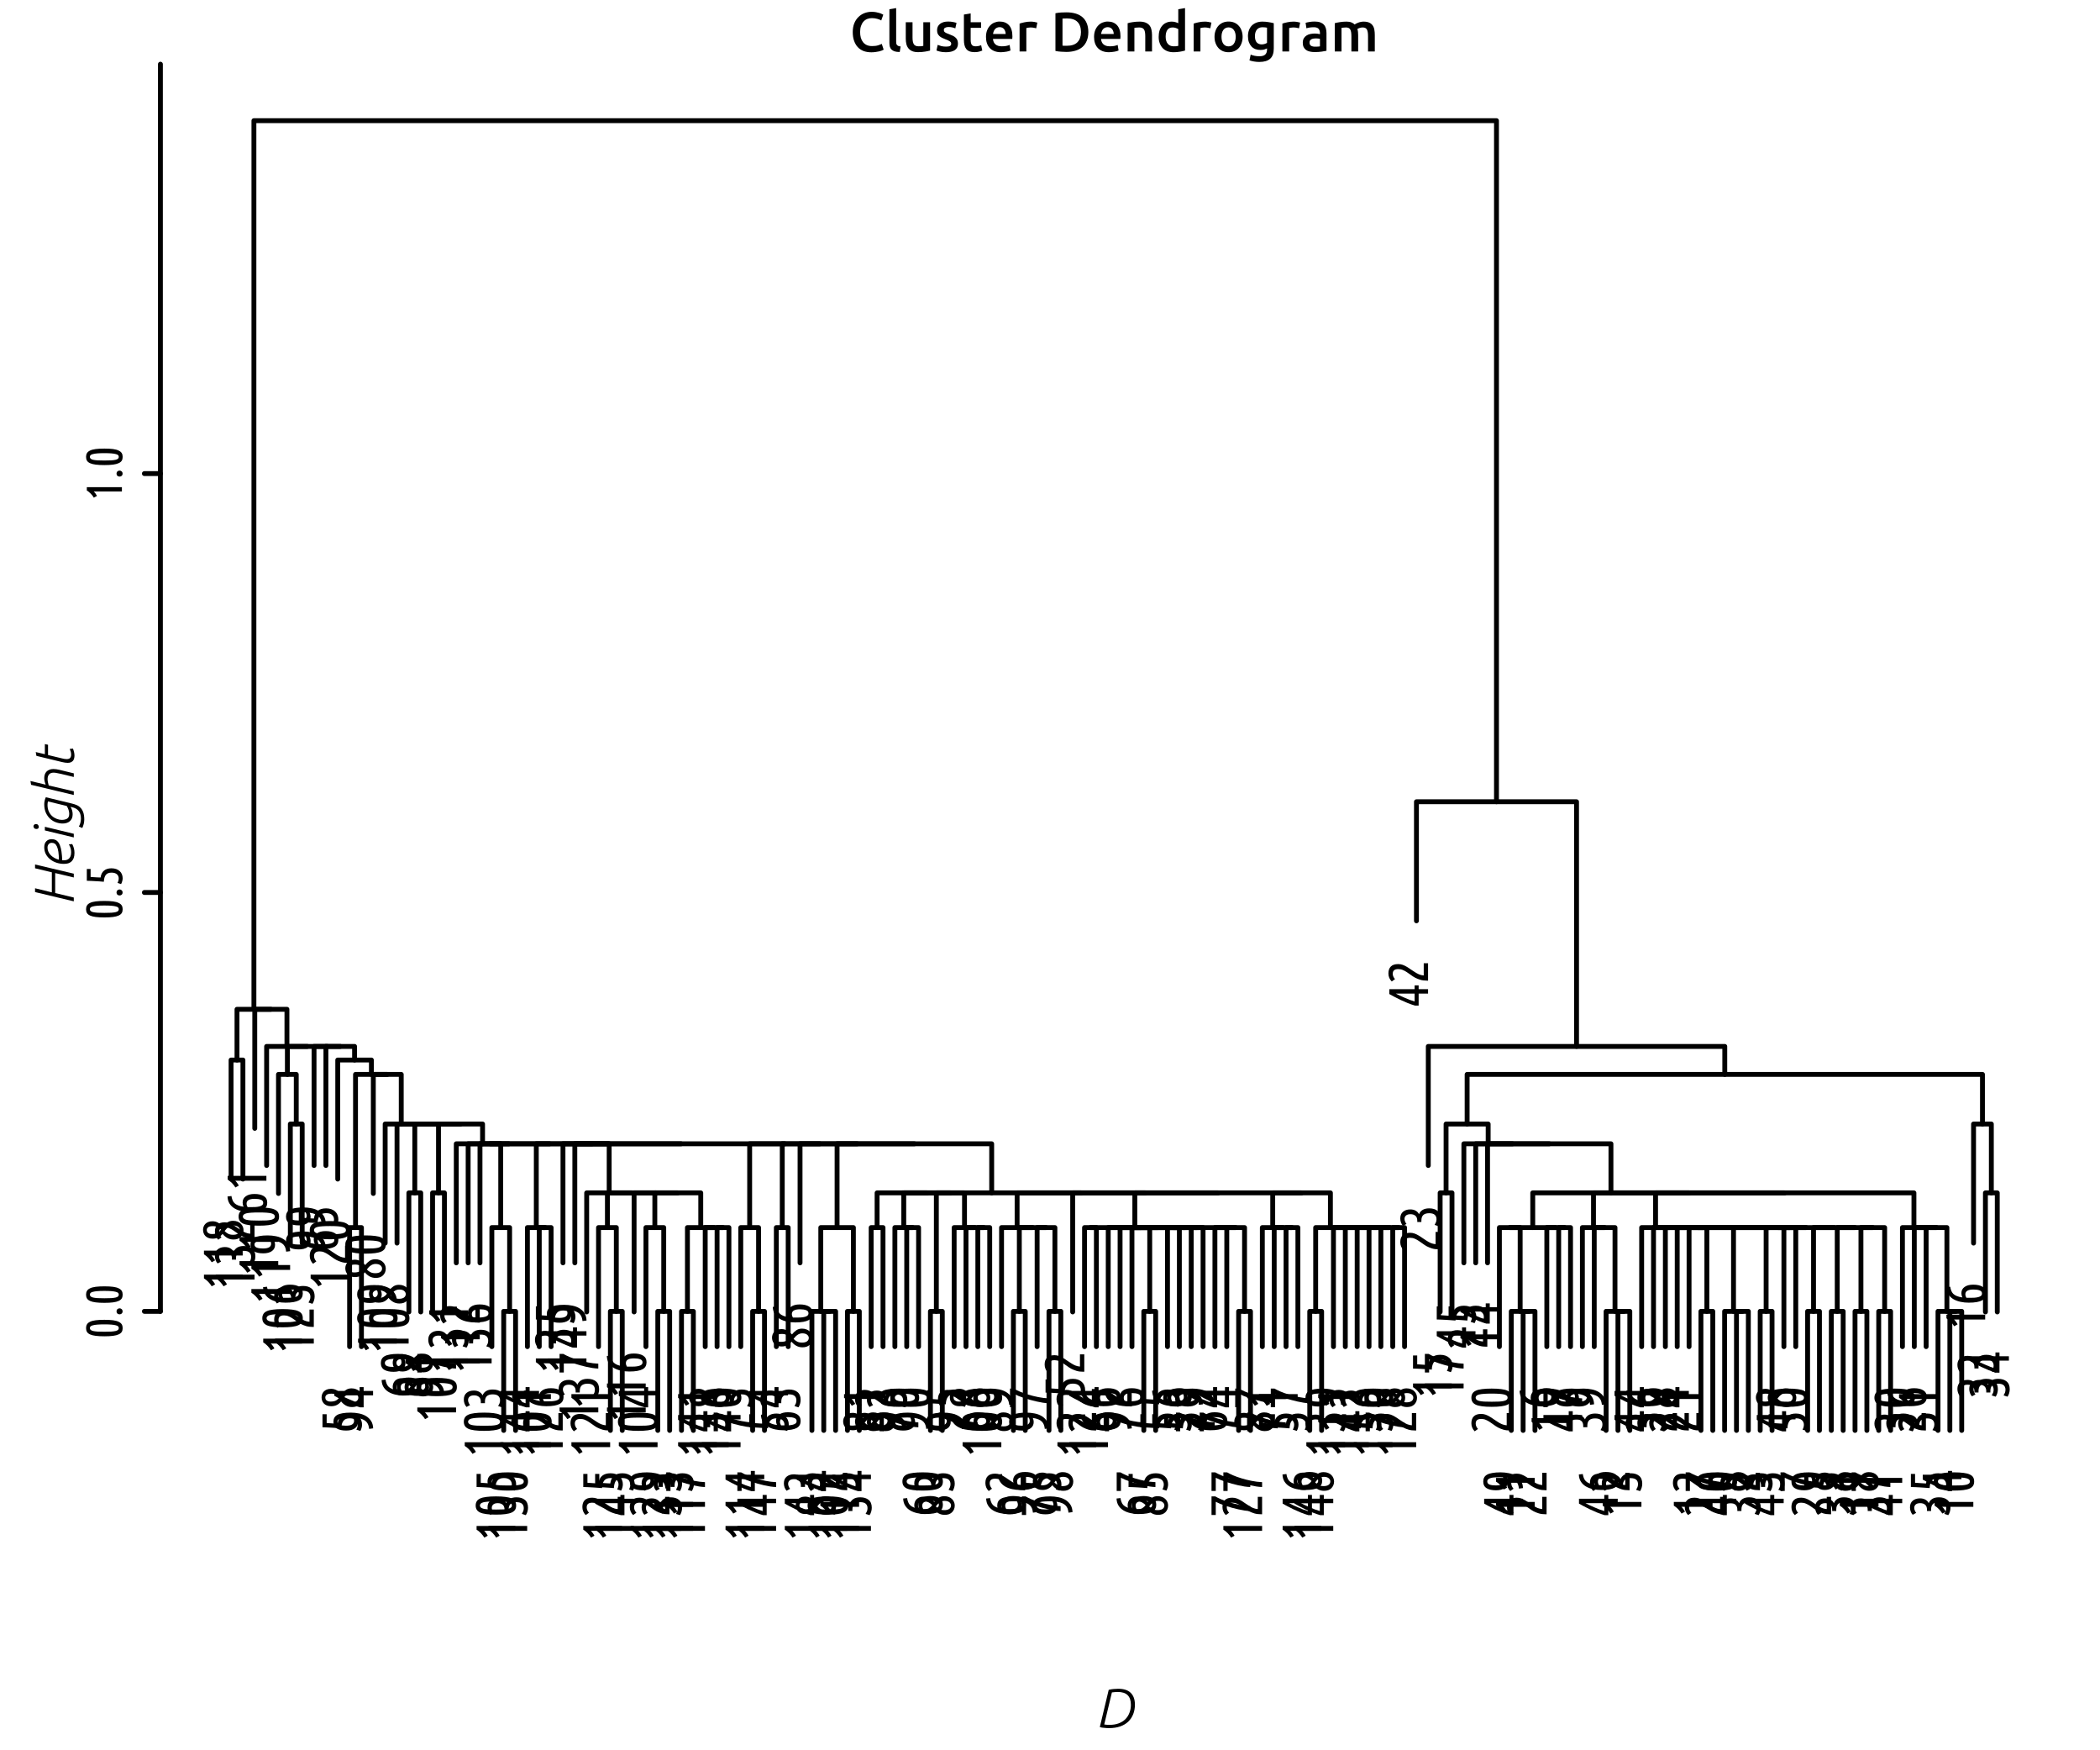 <?xml version="1.0" encoding="UTF-8"?>
<svg xmlns="http://www.w3.org/2000/svg" xmlns:xlink="http://www.w3.org/1999/xlink" width="432pt" height="360pt" viewBox="0 0 432 360" version="1.1">
<defs>
<g>
<symbol overflow="visible" id="glyph0-0">
<path style="stroke:none;" d="M 0 -0.578 L -8.625 -0.578 L -8.625 -5.172 L 0 -5.172 Z M -0.578 -4.594 L -8.047 -4.594 L -8.047 -1.156 L -0.578 -1.156 Z M -0.578 -4.594 "/>
</symbol>
<symbol overflow="visible" id="glyph0-1">
<path style="stroke:none;" d="M -6.375 -0.812 C -6.469 -0.957 -6.57 -1.109 -6.688 -1.266 C -6.812 -1.422 -6.941 -1.57 -7.078 -1.719 C -7.223 -1.863 -7.367 -2 -7.516 -2.125 C -7.672 -2.25 -7.82 -2.352 -7.969 -2.438 L -7.969 -3.203 L 0 -3.203 L 0 -2.203 L -6.406 -2.203 C -6.27 -2.078 -6.141 -1.926 -6.016 -1.75 C -5.891 -1.582 -5.773 -1.398 -5.672 -1.203 Z M -6.375 -0.812 "/>
</symbol>
<symbol overflow="visible" id="glyph0-2">
<path style="stroke:none;" d="M -6.203 -4.297 C -5.766 -4.297 -5.363 -4.188 -5 -3.969 C -4.633 -3.75 -4.316 -3.492 -4.047 -3.203 C -3.805 -3.523 -3.52 -3.801 -3.188 -4.031 C -2.852 -4.27 -2.457 -4.391 -2 -4.391 C -1.633 -4.391 -1.316 -4.332 -1.047 -4.219 C -0.773 -4.113 -0.551 -3.969 -0.375 -3.781 C -0.195 -3.602 -0.062 -3.398 0.031 -3.172 C 0.125 -2.941 0.172 -2.707 0.172 -2.469 C 0.172 -2.176 0.117 -1.91 0.016 -1.672 C -0.086 -1.441 -0.227 -1.238 -0.406 -1.062 C -0.582 -0.895 -0.797 -0.766 -1.047 -0.672 C -1.305 -0.586 -1.586 -0.547 -1.891 -0.547 C -2.359 -0.547 -2.781 -0.648 -3.156 -0.859 C -3.531 -1.066 -3.859 -1.348 -4.141 -1.703 C -4.359 -1.41 -4.641 -1.172 -4.984 -0.984 C -5.328 -0.805 -5.727 -0.719 -6.188 -0.719 C -6.531 -0.719 -6.828 -0.77 -7.078 -0.875 C -7.328 -0.977 -7.531 -1.113 -7.688 -1.281 C -7.852 -1.457 -7.973 -1.656 -8.047 -1.875 C -8.117 -2.094 -8.156 -2.312 -8.156 -2.531 C -8.156 -2.75 -8.117 -2.961 -8.047 -3.172 C -7.973 -3.379 -7.859 -3.566 -7.703 -3.734 C -7.547 -3.898 -7.344 -4.035 -7.094 -4.141 C -6.852 -4.242 -6.555 -4.297 -6.203 -4.297 Z M -1.938 -3.422 C -2.133 -3.422 -2.316 -3.391 -2.484 -3.328 C -2.66 -3.266 -2.82 -3.176 -2.969 -3.062 C -3.125 -2.957 -3.258 -2.836 -3.375 -2.703 C -3.5 -2.566 -3.613 -2.426 -3.719 -2.281 C -3.52 -2.062 -3.281 -1.879 -3 -1.734 C -2.727 -1.586 -2.383 -1.516 -1.969 -1.516 C -1.551 -1.516 -1.219 -1.598 -0.969 -1.766 C -0.719 -1.941 -0.594 -2.18 -0.594 -2.484 C -0.594 -2.734 -0.707 -2.953 -0.938 -3.141 C -1.164 -3.328 -1.5 -3.422 -1.938 -3.422 Z M -6.312 -1.672 C -6.07 -1.672 -5.852 -1.691 -5.656 -1.734 C -5.469 -1.773 -5.301 -1.832 -5.156 -1.906 C -5.02 -1.988 -4.895 -2.082 -4.781 -2.188 C -4.664 -2.301 -4.562 -2.43 -4.469 -2.578 C -4.688 -2.785 -4.922 -2.957 -5.172 -3.094 C -5.422 -3.227 -5.742 -3.297 -6.141 -3.297 C -6.609 -3.297 -6.93 -3.219 -7.109 -3.062 C -7.297 -2.914 -7.391 -2.727 -7.391 -2.5 C -7.391 -2.414 -7.375 -2.32 -7.344 -2.219 C -7.312 -2.125 -7.254 -2.035 -7.172 -1.953 C -7.086 -1.879 -6.977 -1.812 -6.844 -1.75 C -6.707 -1.695 -6.531 -1.672 -6.312 -1.672 Z M -6.312 -1.672 "/>
</symbol>
<symbol overflow="visible" id="glyph0-3">
<path style="stroke:none;" d="M -4.297 -2.953 C -4.148 -3.336 -3.898 -3.633 -3.547 -3.844 C -3.203 -4.051 -2.754 -4.156 -2.203 -4.156 C -1.473 -4.156 -0.895 -3.977 -0.469 -3.625 C -0.039 -3.27 0.172 -2.734 0.172 -2.016 C 0.172 -1.734 0.129 -1.457 0.047 -1.188 C -0.035 -0.914 -0.145 -0.68 -0.281 -0.484 L -1.094 -0.75 C -0.988 -0.926 -0.895 -1.109 -0.812 -1.297 C -0.738 -1.492 -0.703 -1.703 -0.703 -1.922 C -0.703 -2.305 -0.82 -2.609 -1.062 -2.828 C -1.301 -3.047 -1.688 -3.156 -2.219 -3.156 C -2.75 -3.156 -3.145 -3.035 -3.406 -2.797 C -3.676 -2.555 -3.812 -2.172 -3.812 -1.641 L -3.812 -1.344 L -4.656 -1.344 L -4.656 -1.594 C -4.656 -2.051 -4.773 -2.391 -5.016 -2.609 C -5.266 -2.836 -5.609 -2.953 -6.047 -2.953 C -6.461 -2.953 -6.77 -2.863 -6.969 -2.688 C -7.176 -2.508 -7.281 -2.273 -7.281 -1.984 C -7.281 -1.785 -7.238 -1.598 -7.156 -1.422 C -7.082 -1.242 -6.988 -1.086 -6.875 -0.953 L -7.594 -0.562 C -7.781 -0.758 -7.922 -0.992 -8.016 -1.266 C -8.109 -1.535 -8.156 -1.805 -8.156 -2.078 C -8.156 -2.68 -7.969 -3.141 -7.594 -3.453 C -7.219 -3.773 -6.719 -3.938 -6.094 -3.938 C -5.656 -3.938 -5.285 -3.848 -4.984 -3.672 C -4.68 -3.504 -4.453 -3.266 -4.297 -2.953 Z M -4.297 -2.953 "/>
</symbol>
<symbol overflow="visible" id="glyph0-4">
<path style="stroke:none;" d="M -7.469 -0.5 C -7.926 -0.957 -8.156 -1.508 -8.156 -2.156 C -8.156 -2.781 -7.988 -3.254 -7.656 -3.578 C -7.332 -3.91 -6.828 -4.078 -6.141 -4.078 C -5.816 -4.078 -5.508 -4.023 -5.219 -3.922 C -4.926 -3.816 -4.645 -3.68 -4.375 -3.516 C -4.102 -3.359 -3.832 -3.18 -3.562 -2.984 C -3.289 -2.797 -3.016 -2.613 -2.734 -2.438 C -2.461 -2.258 -2.176 -2.102 -1.875 -1.969 C -1.57 -1.844 -1.242 -1.766 -0.891 -1.734 L -0.891 -4.25 L 0 -4.25 L 0 -0.672 L -0.219 -0.672 C -0.727 -0.672 -1.18 -0.727 -1.578 -0.844 C -1.984 -0.969 -2.348 -1.113 -2.672 -1.281 C -2.992 -1.457 -3.289 -1.648 -3.562 -1.859 C -3.844 -2.066 -4.113 -2.254 -4.375 -2.422 C -4.633 -2.598 -4.906 -2.742 -5.188 -2.859 C -5.469 -2.984 -5.781 -3.047 -6.125 -3.047 C -6.531 -3.047 -6.82 -2.961 -7 -2.797 C -7.176 -2.641 -7.266 -2.398 -7.266 -2.078 C -7.266 -1.859 -7.219 -1.656 -7.125 -1.469 C -7.039 -1.289 -6.93 -1.129 -6.797 -0.984 Z M -7.469 -0.5 "/>
</symbol>
<symbol overflow="visible" id="glyph0-5">
<path style="stroke:none;" d="M -7.188 -4 C -7.145 -3.707 -7.078 -3.441 -6.984 -3.203 C -6.898 -2.961 -6.766 -2.742 -6.578 -2.547 C -6.391 -2.359 -6.141 -2.203 -5.828 -2.078 C -5.523 -1.953 -5.145 -1.859 -4.688 -1.797 C -4.758 -1.953 -4.812 -2.102 -4.844 -2.25 C -4.875 -2.406 -4.891 -2.547 -4.891 -2.672 C -4.891 -3.223 -4.672 -3.648 -4.234 -3.953 C -3.805 -4.266 -3.211 -4.422 -2.453 -4.422 C -1.641 -4.422 -1 -4.273 -0.531 -3.984 C -0.062 -3.691 0.172 -3.238 0.172 -2.625 C 0.172 -2.312 0.109 -2.035 -0.016 -1.797 C -0.141 -1.555 -0.336 -1.359 -0.609 -1.203 C -0.891 -1.047 -1.258 -0.926 -1.719 -0.844 C -2.176 -0.758 -2.734 -0.719 -3.391 -0.719 C -3.961 -0.719 -4.52 -0.773 -5.062 -0.891 C -5.613 -1.004 -6.102 -1.188 -6.531 -1.438 C -6.957 -1.688 -7.301 -2.008 -7.562 -2.406 C -7.832 -2.812 -7.977 -3.312 -8 -3.906 Z M -4.078 -2.438 C -4.078 -2.312 -4.055 -2.188 -4.016 -2.062 C -3.973 -1.945 -3.922 -1.832 -3.859 -1.719 C -3.766 -1.719 -3.672 -1.719 -3.578 -1.719 C -3.484 -1.719 -3.383 -1.719 -3.281 -1.719 C -2.938 -1.719 -2.602 -1.723 -2.281 -1.734 C -1.969 -1.754 -1.688 -1.797 -1.438 -1.859 C -1.195 -1.922 -1.004 -2.008 -0.859 -2.125 C -0.723 -2.25 -0.656 -2.41 -0.656 -2.609 C -0.656 -2.91 -0.812 -3.117 -1.125 -3.234 C -1.445 -3.359 -1.875 -3.422 -2.406 -3.422 C -2.977 -3.422 -3.398 -3.336 -3.672 -3.172 C -3.941 -3.016 -4.078 -2.77 -4.078 -2.438 Z M -4.078 -2.438 "/>
</symbol>
<symbol overflow="visible" id="glyph0-6">
<path style="stroke:none;" d="M -3.984 -0.594 C -4.766 -0.594 -5.422 -0.629 -5.953 -0.703 C -6.492 -0.773 -6.926 -0.883 -7.25 -1.031 C -7.57 -1.188 -7.801 -1.379 -7.938 -1.609 C -8.082 -1.848 -8.156 -2.133 -8.156 -2.469 C -8.156 -2.801 -8.082 -3.086 -7.938 -3.328 C -7.801 -3.566 -7.57 -3.758 -7.25 -3.906 C -6.926 -4.062 -6.492 -4.172 -5.953 -4.234 C -5.422 -4.305 -4.766 -4.344 -3.984 -4.344 C -3.203 -4.344 -2.547 -4.305 -2.016 -4.234 C -1.484 -4.172 -1.055 -4.062 -0.734 -3.906 C -0.41 -3.758 -0.176 -3.566 -0.031 -3.328 C 0.102 -3.086 0.172 -2.801 0.172 -2.469 C 0.172 -2.133 0.102 -1.848 -0.031 -1.609 C -0.176 -1.379 -0.41 -1.188 -0.734 -1.031 C -1.055 -0.883 -1.484 -0.773 -2.016 -0.703 C -2.547 -0.629 -3.203 -0.594 -3.984 -0.594 Z M -3.984 -3.312 C -4.617 -3.312 -5.145 -3.297 -5.562 -3.266 C -5.988 -3.234 -6.328 -3.188 -6.578 -3.125 C -6.828 -3.062 -7.004 -2.973 -7.109 -2.859 C -7.223 -2.754 -7.281 -2.625 -7.281 -2.469 C -7.281 -2.32 -7.223 -2.191 -7.109 -2.078 C -7.004 -1.973 -6.828 -1.883 -6.578 -1.812 C -6.328 -1.75 -5.988 -1.703 -5.562 -1.672 C -5.145 -1.648 -4.617 -1.641 -3.984 -1.641 C -3.359 -1.641 -2.832 -1.648 -2.406 -1.672 C -1.988 -1.703 -1.656 -1.75 -1.406 -1.812 C -1.156 -1.883 -0.973 -1.973 -0.859 -2.078 C -0.754 -2.191 -0.703 -2.32 -0.703 -2.469 C -0.703 -2.625 -0.754 -2.754 -0.859 -2.859 C -0.973 -2.973 -1.156 -3.062 -1.406 -3.125 C -1.656 -3.188 -1.988 -3.234 -2.406 -3.266 C -2.832 -3.297 -3.359 -3.312 -3.984 -3.312 Z M -3.984 -3.312 "/>
</symbol>
<symbol overflow="visible" id="glyph0-7">
<path style="stroke:none;" d="M -0.812 -1 C -0.844 -1.289 -0.898 -1.562 -0.984 -1.812 C -1.078 -2.062 -1.211 -2.281 -1.391 -2.469 C -1.578 -2.664 -1.82 -2.828 -2.125 -2.953 C -2.438 -3.086 -2.82 -3.188 -3.281 -3.25 C -3.156 -2.957 -3.094 -2.68 -3.094 -2.422 C -3.094 -1.867 -3.305 -1.438 -3.734 -1.125 C -4.172 -0.812 -4.77 -0.656 -5.531 -0.656 C -6.344 -0.656 -6.984 -0.797 -7.453 -1.078 C -7.922 -1.367 -8.156 -1.828 -8.156 -2.453 C -8.156 -2.766 -8.094 -3.039 -7.969 -3.281 C -7.844 -3.52 -7.641 -3.719 -7.359 -3.875 C -7.086 -4.031 -6.723 -4.145 -6.266 -4.219 C -5.805 -4.301 -5.25 -4.344 -4.594 -4.344 C -4.008 -4.344 -3.441 -4.285 -2.891 -4.172 C -2.348 -4.066 -1.863 -3.883 -1.438 -3.625 C -1.02 -3.375 -0.676 -3.039 -0.406 -2.625 C -0.145 -2.219 -0.004 -1.711 0.016 -1.109 Z M -3.906 -2.656 C -3.906 -2.883 -3.973 -3.109 -4.109 -3.328 C -4.203 -3.328 -4.297 -3.328 -4.391 -3.328 C -4.484 -3.336 -4.582 -3.344 -4.688 -3.344 C -5.039 -3.344 -5.375 -3.332 -5.688 -3.312 C -6.008 -3.301 -6.289 -3.266 -6.531 -3.203 C -6.781 -3.141 -6.973 -3.051 -7.109 -2.938 C -7.254 -2.82 -7.328 -2.664 -7.328 -2.469 C -7.328 -2.164 -7.164 -1.953 -6.844 -1.828 C -6.531 -1.711 -6.109 -1.656 -5.578 -1.656 C -5.004 -1.656 -4.582 -1.738 -4.312 -1.906 C -4.039 -2.07 -3.906 -2.32 -3.906 -2.656 Z M -3.906 -2.656 "/>
</symbol>
<symbol overflow="visible" id="glyph0-8">
<path style="stroke:none;" d="M -7.109 -2.203 C -6.555 -2.16 -6.094 -2.129 -5.719 -2.109 C -5.352 -2.098 -5.066 -2.082 -4.859 -2.062 C -4.754 -2.789 -4.488 -3.32 -4.062 -3.656 C -3.645 -3.988 -3.078 -4.156 -2.359 -4.156 C -1.953 -4.156 -1.594 -4.098 -1.281 -3.984 C -0.969 -3.867 -0.703 -3.707 -0.484 -3.5 C -0.266 -3.301 -0.102 -3.062 0 -2.781 C 0.113 -2.508 0.172 -2.211 0.172 -1.891 C 0.172 -1.672 0.141 -1.445 0.078 -1.219 C 0.016 -0.988 -0.07 -0.773 -0.188 -0.578 L -1 -0.844 C -0.812 -1.176 -0.719 -1.516 -0.719 -1.859 C -0.719 -2.234 -0.852 -2.547 -1.125 -2.797 C -1.395 -3.047 -1.805 -3.172 -2.359 -3.172 C -2.961 -3.172 -3.395 -3 -3.656 -2.656 C -3.926 -2.32 -4.078 -1.805 -4.109 -1.109 C -4.492 -1.141 -4.844 -1.164 -5.156 -1.188 C -5.477 -1.219 -5.789 -1.238 -6.094 -1.25 C -6.395 -1.27 -6.695 -1.285 -7 -1.297 C -7.301 -1.305 -7.625 -1.316 -7.969 -1.328 L -7.969 -4.016 L -7.109 -4.016 Z M -7.109 -2.203 "/>
</symbol>
<symbol overflow="visible" id="glyph0-9">
<path style="stroke:none;" d="M -2.672 -0.484 C -3.141 -0.617 -3.641 -0.789 -4.172 -1 C -4.703 -1.219 -5.211 -1.441 -5.703 -1.672 C -6.191 -1.91 -6.633 -2.133 -7.031 -2.344 C -7.438 -2.551 -7.75 -2.723 -7.969 -2.859 L -7.969 -3.859 L -2.766 -3.859 L -2.766 -4.641 L -1.938 -4.641 L -1.938 -3.859 L 0 -3.859 L 0 -2.953 L -1.938 -2.953 L -1.938 -0.484 Z M -2.766 -2.953 L -6.641 -2.953 C -6.41 -2.836 -6.141 -2.703 -5.828 -2.547 C -5.523 -2.398 -5.195 -2.254 -4.844 -2.109 C -4.5 -1.961 -4.148 -1.816 -3.797 -1.672 C -3.441 -1.535 -3.098 -1.422 -2.766 -1.328 Z M -2.766 -2.953 "/>
</symbol>
<symbol overflow="visible" id="glyph0-10">
<path style="stroke:none;" d="M 0 -1.328 C -0.363 -1.336 -0.758 -1.375 -1.188 -1.438 C -1.613 -1.508 -2.047 -1.594 -2.484 -1.688 C -2.922 -1.789 -3.359 -1.898 -3.797 -2.016 C -4.242 -2.141 -4.664 -2.27 -5.062 -2.406 C -5.469 -2.539 -5.844 -2.676 -6.188 -2.812 C -6.531 -2.957 -6.832 -3.098 -7.094 -3.234 L -7.094 -0.516 L -7.969 -0.516 L -7.969 -4.344 L -7.203 -4.344 C -6.898 -4.164 -6.488 -3.961 -5.969 -3.734 C -5.457 -3.516 -4.875 -3.305 -4.219 -3.109 C -3.57 -2.91 -2.883 -2.738 -2.156 -2.594 C -1.426 -2.445 -0.707 -2.359 0 -2.328 Z M 0 -1.328 "/>
</symbol>
<symbol overflow="visible" id="glyph1-0">
<path style="stroke:none;" d="M 0 -0.516 L -7.812 -0.516 L -7.812 -4.688 L 0 -4.688 Z M -0.516 -4.156 L -7.281 -4.156 L -7.281 -1.047 L -0.516 -1.047 Z M -0.516 -4.156 "/>
</symbol>
<symbol overflow="visible" id="glyph1-1">
<path style="stroke:none;" d="M -3.609 -0.547 C -4.316 -0.547 -4.91 -0.578 -5.391 -0.641 C -5.879 -0.703 -6.27 -0.801 -6.562 -0.938 C -6.852 -1.07 -7.062 -1.242 -7.188 -1.453 C -7.312 -1.672 -7.375 -1.93 -7.375 -2.234 C -7.375 -2.535 -7.312 -2.789 -7.188 -3 C -7.062 -3.219 -6.852 -3.395 -6.562 -3.531 C -6.27 -3.676 -5.879 -3.781 -5.391 -3.844 C -4.91 -3.906 -4.316 -3.938 -3.609 -3.938 C -2.898 -3.938 -2.305 -3.906 -1.828 -3.844 C -1.348 -3.781 -0.961 -3.676 -0.672 -3.531 C -0.379 -3.395 -0.164 -3.219 -0.031 -3 C 0.094 -2.789 0.156 -2.535 0.156 -2.234 C 0.156 -1.93 0.094 -1.672 -0.031 -1.453 C -0.164 -1.242 -0.379 -1.07 -0.672 -0.938 C -0.961 -0.801 -1.348 -0.703 -1.828 -0.641 C -2.305 -0.578 -2.898 -0.547 -3.609 -0.547 Z M -3.609 -3 C -4.18 -3 -4.656 -2.984 -5.031 -2.953 C -5.414 -2.922 -5.723 -2.875 -5.953 -2.812 C -6.18 -2.758 -6.344 -2.688 -6.438 -2.594 C -6.539 -2.5 -6.594 -2.379 -6.594 -2.234 C -6.594 -2.098 -6.539 -1.977 -6.438 -1.875 C -6.344 -1.781 -6.18 -1.703 -5.953 -1.641 C -5.723 -1.586 -5.414 -1.547 -5.031 -1.516 C -4.656 -1.492 -4.18 -1.484 -3.609 -1.484 C -3.035 -1.484 -2.555 -1.492 -2.172 -1.516 C -1.797 -1.547 -1.492 -1.586 -1.266 -1.641 C -1.035 -1.703 -0.875 -1.781 -0.781 -1.875 C -0.688 -1.977 -0.641 -2.098 -0.641 -2.234 C -0.641 -2.379 -0.688 -2.5 -0.781 -2.594 C -0.875 -2.688 -1.035 -2.758 -1.266 -2.812 C -1.492 -2.875 -1.797 -2.922 -2.172 -2.953 C -2.555 -2.984 -3.035 -3 -3.609 -3 Z M -3.609 -3 "/>
</symbol>
<symbol overflow="visible" id="glyph1-2">
<path style="stroke:none;" d="M -0.484 -1.828 C -0.316 -1.828 -0.172 -1.77 -0.047 -1.656 C 0.078 -1.539 0.141 -1.391 0.141 -1.203 C 0.141 -1.016 0.078 -0.863 -0.047 -0.75 C -0.172 -0.645 -0.316 -0.594 -0.484 -0.594 C -0.648 -0.594 -0.797 -0.645 -0.922 -0.75 C -1.047 -0.863 -1.109 -1.016 -1.109 -1.203 C -1.109 -1.391 -1.047 -1.539 -0.922 -1.656 C -0.797 -1.77 -0.648 -1.828 -0.484 -1.828 Z M -0.484 -1.828 "/>
</symbol>
<symbol overflow="visible" id="glyph1-3">
<path style="stroke:none;" d="M -6.438 -1.984 C -5.938 -1.953 -5.52 -1.926 -5.188 -1.906 C -4.852 -1.895 -4.586 -1.883 -4.391 -1.875 C -4.297 -2.52 -4.055 -2.992 -3.672 -3.297 C -3.297 -3.609 -2.785 -3.766 -2.141 -3.766 C -1.766 -3.766 -1.438 -3.711 -1.156 -3.609 C -0.875 -3.504 -0.633 -3.359 -0.438 -3.172 C -0.238 -2.992 -0.094 -2.781 0 -2.531 C 0.102 -2.281 0.156 -2.008 0.156 -1.719 C 0.156 -1.52 0.125 -1.316 0.062 -1.109 C 0.008 -0.898 -0.066 -0.703 -0.172 -0.516 L -0.906 -0.766 C -0.738 -1.066 -0.656 -1.375 -0.656 -1.688 C -0.656 -2.02 -0.773 -2.301 -1.016 -2.531 C -1.266 -2.758 -1.641 -2.875 -2.141 -2.875 C -2.68 -2.875 -3.07 -2.719 -3.312 -2.406 C -3.551 -2.102 -3.688 -1.633 -3.719 -1 C -4.062 -1.031 -4.375 -1.055 -4.656 -1.078 C -4.945 -1.098 -5.227 -1.113 -5.5 -1.125 C -5.781 -1.145 -6.055 -1.16 -6.328 -1.172 C -6.609 -1.18 -6.906 -1.191 -7.219 -1.203 L -7.219 -3.625 L -6.438 -3.625 Z M -6.438 -1.984 "/>
</symbol>
<symbol overflow="visible" id="glyph1-4">
<path style="stroke:none;" d="M -5.781 -0.734 C -5.852 -0.859 -5.941 -0.992 -6.047 -1.141 C -6.16 -1.285 -6.281 -1.422 -6.406 -1.547 C -6.539 -1.68 -6.676 -1.805 -6.812 -1.922 C -6.945 -2.035 -7.082 -2.129 -7.219 -2.203 L -7.219 -2.891 L 0 -2.891 L 0 -2 L -5.797 -2 C -5.672 -1.883 -5.551 -1.75 -5.438 -1.594 C -5.332 -1.438 -5.227 -1.27 -5.125 -1.094 Z M -5.781 -0.734 "/>
</symbol>
<symbol overflow="visible" id="glyph2-0">
<path style="stroke:none;" d="M 0.578 0 L 0.578 -8.625 L 5.172 -8.625 L 5.172 0 Z M 4.594 -0.578 L 4.594 -8.047 L 1.156 -8.047 L 1.156 -0.578 Z M 4.594 -0.578 "/>
</symbol>
<symbol overflow="visible" id="glyph2-1">
<path style="stroke:none;" d="M 4.5 0.172 C 3.895 0.172 3.352 0.082 2.875 -0.094 C 2.406 -0.281 2.004 -0.551 1.672 -0.906 C 1.348 -1.27 1.098 -1.707 0.922 -2.219 C 0.742 -2.727 0.656 -3.316 0.656 -3.984 C 0.656 -4.648 0.754 -5.238 0.953 -5.75 C 1.16 -6.27 1.441 -6.707 1.797 -7.062 C 2.148 -7.414 2.562 -7.688 3.031 -7.875 C 3.508 -8.062 4.02 -8.156 4.562 -8.156 C 4.895 -8.156 5.191 -8.129 5.453 -8.078 C 5.723 -8.023 5.957 -7.969 6.156 -7.906 C 6.363 -7.844 6.531 -7.773 6.656 -7.703 C 6.789 -7.641 6.883 -7.594 6.938 -7.562 L 6.516 -6.375 C 6.328 -6.5 6.062 -6.609 5.719 -6.703 C 5.375 -6.805 5.004 -6.859 4.609 -6.859 C 4.266 -6.859 3.941 -6.801 3.641 -6.688 C 3.348 -6.57 3.094 -6.395 2.875 -6.156 C 2.656 -5.914 2.484 -5.613 2.359 -5.25 C 2.234 -4.895 2.172 -4.477 2.172 -4 C 2.172 -3.582 2.219 -3.195 2.312 -2.844 C 2.414 -2.488 2.566 -2.18 2.766 -1.922 C 2.961 -1.672 3.211 -1.473 3.516 -1.328 C 3.828 -1.18 4.195 -1.109 4.625 -1.109 C 5.133 -1.109 5.551 -1.16 5.875 -1.266 C 6.195 -1.367 6.445 -1.469 6.625 -1.562 L 7.016 -0.375 C 6.922 -0.312 6.797 -0.25 6.641 -0.188 C 6.484 -0.133 6.297 -0.078 6.078 -0.016 C 5.867 0.035 5.629 0.078 5.359 0.109 C 5.086 0.148 4.801 0.172 4.5 0.172 Z M 4.5 0.172 "/>
</symbol>
<symbol overflow="visible" id="glyph2-2">
<path style="stroke:none;" d="M 2.984 0.109 C 2.566 0.109 2.223 0.066 1.953 -0.016 C 1.68 -0.109 1.461 -0.234 1.297 -0.391 C 1.141 -0.547 1.023 -0.738 0.953 -0.969 C 0.891 -1.207 0.859 -1.473 0.859 -1.766 L 0.859 -8.688 L 2.25 -8.922 L 2.25 -2.031 C 2.25 -1.863 2.258 -1.723 2.281 -1.609 C 2.312 -1.492 2.363 -1.395 2.438 -1.312 C 2.508 -1.238 2.602 -1.176 2.719 -1.125 C 2.832 -1.082 2.984 -1.051 3.172 -1.031 Z M 2.984 0.109 "/>
</symbol>
<symbol overflow="visible" id="glyph2-3">
<path style="stroke:none;" d="M 5.812 -0.188 C 5.551 -0.113 5.203 -0.039 4.766 0.031 C 4.336 0.102 3.867 0.141 3.359 0.141 C 2.879 0.141 2.473 0.07 2.141 -0.062 C 1.816 -0.207 1.555 -0.398 1.359 -0.641 C 1.16 -0.891 1.02 -1.18 0.938 -1.516 C 0.852 -1.859 0.812 -2.234 0.812 -2.641 L 0.812 -6.016 L 2.203 -6.016 L 2.203 -2.859 C 2.203 -2.211 2.297 -1.75 2.484 -1.469 C 2.672 -1.195 3 -1.062 3.469 -1.062 C 3.633 -1.062 3.812 -1.066 4 -1.078 C 4.195 -1.098 4.336 -1.125 4.422 -1.156 L 4.422 -6.016 L 5.812 -6.016 Z M 5.812 -0.188 "/>
</symbol>
<symbol overflow="visible" id="glyph2-4">
<path style="stroke:none;" d="M 2.391 -1 C 2.754 -1 3.02 -1.039 3.188 -1.125 C 3.363 -1.219 3.453 -1.375 3.453 -1.594 C 3.453 -1.789 3.359 -1.953 3.172 -2.078 C 2.992 -2.211 2.695 -2.352 2.281 -2.5 C 2.031 -2.594 1.801 -2.691 1.594 -2.797 C 1.383 -2.898 1.203 -3.02 1.047 -3.156 C 0.891 -3.301 0.766 -3.469 0.672 -3.656 C 0.586 -3.852 0.547 -4.094 0.547 -4.375 C 0.547 -4.926 0.75 -5.359 1.156 -5.672 C 1.562 -5.992 2.113 -6.156 2.812 -6.156 C 3.164 -6.156 3.504 -6.125 3.828 -6.062 C 4.148 -6 4.391 -5.938 4.547 -5.875 L 4.297 -4.75 C 4.148 -4.82 3.957 -4.883 3.719 -4.938 C 3.477 -5 3.203 -5.031 2.891 -5.031 C 2.609 -5.031 2.379 -4.977 2.203 -4.875 C 2.023 -4.781 1.938 -4.633 1.938 -4.438 C 1.938 -4.344 1.953 -4.254 1.984 -4.172 C 2.016 -4.098 2.07 -4.023 2.156 -3.953 C 2.238 -3.891 2.348 -3.828 2.484 -3.766 C 2.629 -3.703 2.801 -3.633 3 -3.562 C 3.332 -3.438 3.613 -3.316 3.844 -3.203 C 4.07 -3.086 4.258 -2.953 4.406 -2.797 C 4.562 -2.648 4.672 -2.477 4.734 -2.281 C 4.805 -2.094 4.844 -1.863 4.844 -1.594 C 4.844 -1.02 4.629 -0.582 4.203 -0.281 C 3.773 0.008 3.164 0.156 2.375 0.156 C 1.852 0.156 1.43 0.109 1.109 0.016 C 0.785 -0.066 0.555 -0.141 0.422 -0.203 L 0.672 -1.359 C 0.879 -1.273 1.125 -1.191 1.406 -1.109 C 1.695 -1.035 2.023 -1 2.391 -1 Z M 2.391 -1 "/>
</symbol>
<symbol overflow="visible" id="glyph2-5">
<path style="stroke:none;" d="M 0.812 -7.594 L 2.203 -7.828 L 2.203 -6.016 L 4.344 -6.016 L 4.344 -4.859 L 2.203 -4.859 L 2.203 -2.406 C 2.203 -1.914 2.281 -1.566 2.438 -1.359 C 2.594 -1.16 2.852 -1.062 3.219 -1.062 C 3.469 -1.062 3.691 -1.086 3.891 -1.141 C 4.086 -1.191 4.242 -1.238 4.359 -1.281 L 4.594 -0.188 C 4.426 -0.113 4.211 -0.039 3.953 0.031 C 3.691 0.102 3.383 0.141 3.031 0.141 C 2.602 0.141 2.242 0.082 1.953 -0.031 C 1.672 -0.145 1.445 -0.312 1.281 -0.531 C 1.113 -0.75 0.992 -1.016 0.922 -1.328 C 0.848 -1.641 0.812 -1.992 0.812 -2.391 Z M 0.812 -7.594 "/>
</symbol>
<symbol overflow="visible" id="glyph2-6">
<path style="stroke:none;" d="M 0.547 -2.984 C 0.547 -3.504 0.625 -3.961 0.781 -4.359 C 0.945 -4.766 1.16 -5.098 1.422 -5.359 C 1.68 -5.629 1.977 -5.828 2.312 -5.953 C 2.645 -6.086 2.988 -6.156 3.344 -6.156 C 4.176 -6.156 4.82 -5.898 5.281 -5.391 C 5.75 -4.879 5.984 -4.113 5.984 -3.094 C 5.984 -3.02 5.977 -2.93 5.969 -2.828 C 5.969 -2.734 5.961 -2.648 5.953 -2.578 L 1.984 -2.578 C 2.023 -2.086 2.195 -1.711 2.5 -1.453 C 2.801 -1.191 3.238 -1.062 3.812 -1.062 C 4.156 -1.062 4.461 -1.086 4.734 -1.141 C 5.016 -1.203 5.238 -1.27 5.406 -1.344 L 5.594 -0.203 C 5.508 -0.172 5.398 -0.129 5.266 -0.078 C 5.141 -0.035 4.988 0 4.812 0.031 C 4.633 0.062 4.445 0.086 4.25 0.109 C 4.051 0.141 3.848 0.156 3.641 0.156 C 3.117 0.156 2.66 0.078 2.266 -0.078 C 1.867 -0.242 1.547 -0.461 1.297 -0.734 C 1.047 -1.016 0.859 -1.344 0.734 -1.719 C 0.609 -2.102 0.547 -2.523 0.547 -2.984 Z M 4.594 -3.594 C 4.594 -3.789 4.562 -3.973 4.5 -4.141 C 4.445 -4.316 4.367 -4.469 4.266 -4.594 C 4.16 -4.719 4.035 -4.816 3.891 -4.891 C 3.742 -4.961 3.566 -5 3.359 -5 C 3.141 -5 2.945 -4.957 2.781 -4.875 C 2.625 -4.801 2.488 -4.695 2.375 -4.562 C 2.27 -4.438 2.188 -4.285 2.125 -4.109 C 2.062 -3.941 2.02 -3.77 2 -3.594 Z M 4.594 -3.594 "/>
</symbol>
<symbol overflow="visible" id="glyph2-7">
<path style="stroke:none;" d="M 4.312 -4.766 C 4.195 -4.797 4.035 -4.832 3.828 -4.875 C 3.629 -4.914 3.395 -4.938 3.125 -4.938 C 2.969 -4.938 2.801 -4.922 2.625 -4.891 C 2.457 -4.867 2.344 -4.844 2.281 -4.812 L 2.281 0 L 0.891 0 L 0.891 -5.734 C 1.148 -5.828 1.484 -5.914 1.891 -6 C 2.297 -6.094 2.742 -6.141 3.234 -6.141 C 3.328 -6.141 3.43 -6.133 3.547 -6.125 C 3.672 -6.113 3.797 -6.098 3.922 -6.078 C 4.047 -6.055 4.164 -6.031 4.281 -6 C 4.395 -5.977 4.484 -5.957 4.547 -5.938 Z M 4.312 -4.766 "/>
</symbol>
<symbol overflow="visible" id="glyph2-8">
<path style="stroke:none;" d=""/>
</symbol>
<symbol overflow="visible" id="glyph2-9">
<path style="stroke:none;" d="M 2.406 -1.203 C 2.488 -1.191 2.598 -1.18 2.734 -1.172 C 2.867 -1.172 3.055 -1.172 3.297 -1.172 C 4.273 -1.172 5.004 -1.414 5.484 -1.906 C 5.961 -2.406 6.203 -3.098 6.203 -3.984 C 6.203 -4.891 5.969 -5.582 5.5 -6.062 C 5.031 -6.551 4.305 -6.797 3.328 -6.797 C 2.891 -6.797 2.582 -6.785 2.406 -6.766 Z M 7.719 -3.984 C 7.719 -3.297 7.609 -2.695 7.391 -2.188 C 7.18 -1.676 6.879 -1.25 6.484 -0.906 C 6.086 -0.57 5.609 -0.32 5.047 -0.156 C 4.492 0.008 3.879 0.094 3.203 0.094 C 2.879 0.094 2.516 0.078 2.109 0.047 C 1.703 0.023 1.316 -0.023 0.953 -0.109 L 0.953 -7.859 C 1.316 -7.941 1.707 -7.992 2.125 -8.016 C 2.539 -8.035 2.91 -8.047 3.234 -8.047 C 3.898 -8.047 4.508 -7.969 5.062 -7.812 C 5.613 -7.656 6.086 -7.41 6.484 -7.078 C 6.879 -6.742 7.18 -6.32 7.391 -5.812 C 7.609 -5.301 7.719 -4.691 7.719 -3.984 Z M 7.719 -3.984 "/>
</symbol>
<symbol overflow="visible" id="glyph2-10">
<path style="stroke:none;" d="M 0.891 -5.812 C 1.148 -5.895 1.492 -5.969 1.922 -6.031 C 2.359 -6.102 2.836 -6.141 3.359 -6.141 C 3.848 -6.141 4.254 -6.07 4.578 -5.938 C 4.91 -5.801 5.176 -5.613 5.375 -5.375 C 5.57 -5.133 5.707 -4.844 5.781 -4.5 C 5.863 -4.156 5.906 -3.781 5.906 -3.375 L 5.906 0 L 4.516 0 L 4.516 -3.156 C 4.516 -3.477 4.492 -3.754 4.453 -3.984 C 4.41 -4.211 4.344 -4.395 4.25 -4.531 C 4.156 -4.676 4.023 -4.781 3.859 -4.844 C 3.691 -4.906 3.488 -4.938 3.25 -4.938 C 3.07 -4.938 2.891 -4.926 2.703 -4.906 C 2.516 -4.883 2.375 -4.867 2.281 -4.859 L 2.281 0 L 0.891 0 Z M 0.891 -5.812 "/>
</symbol>
<symbol overflow="visible" id="glyph2-11">
<path style="stroke:none;" d="M 1.984 -3.031 C 1.984 -2.414 2.129 -1.93 2.422 -1.578 C 2.711 -1.234 3.113 -1.062 3.625 -1.062 C 3.844 -1.062 4.031 -1.066 4.188 -1.078 C 4.344 -1.098 4.473 -1.125 4.578 -1.156 L 4.578 -4.594 C 4.453 -4.676 4.285 -4.754 4.078 -4.828 C 3.879 -4.898 3.664 -4.938 3.438 -4.938 C 2.926 -4.938 2.555 -4.766 2.328 -4.422 C 2.098 -4.078 1.984 -3.613 1.984 -3.031 Z M 5.969 -0.188 C 5.688 -0.102 5.336 -0.023 4.922 0.047 C 4.504 0.117 4.066 0.156 3.609 0.156 C 3.129 0.156 2.703 0.082 2.328 -0.062 C 1.953 -0.207 1.633 -0.414 1.375 -0.688 C 1.113 -0.969 0.91 -1.301 0.766 -1.688 C 0.617 -2.07 0.547 -2.504 0.547 -2.984 C 0.547 -3.461 0.602 -3.895 0.719 -4.281 C 0.844 -4.664 1.02 -4.992 1.25 -5.266 C 1.477 -5.547 1.758 -5.758 2.094 -5.906 C 2.426 -6.062 2.805 -6.141 3.234 -6.141 C 3.523 -6.141 3.781 -6.102 4 -6.031 C 4.219 -5.969 4.41 -5.895 4.578 -5.812 L 4.578 -8.688 L 5.969 -8.922 Z M 5.969 -0.188 "/>
</symbol>
<symbol overflow="visible" id="glyph2-12">
<path style="stroke:none;" d="M 6.328 -3.016 C 6.328 -2.535 6.254 -2.098 6.109 -1.703 C 5.973 -1.316 5.781 -0.984 5.531 -0.703 C 5.281 -0.43 4.973 -0.219 4.609 -0.062 C 4.254 0.082 3.863 0.156 3.438 0.156 C 3.008 0.156 2.617 0.082 2.266 -0.062 C 1.91 -0.219 1.609 -0.43 1.359 -0.703 C 1.109 -0.984 0.91 -1.316 0.766 -1.703 C 0.617 -2.098 0.547 -2.535 0.547 -3.016 C 0.547 -3.484 0.617 -3.91 0.766 -4.297 C 0.91 -4.691 1.109 -5.023 1.359 -5.297 C 1.617 -5.578 1.926 -5.789 2.281 -5.938 C 2.633 -6.082 3.02 -6.156 3.438 -6.156 C 3.863 -6.156 4.254 -6.082 4.609 -5.938 C 4.961 -5.789 5.266 -5.578 5.516 -5.297 C 5.773 -5.023 5.973 -4.691 6.109 -4.297 C 6.254 -3.91 6.328 -3.484 6.328 -3.016 Z M 4.906 -3.016 C 4.906 -3.609 4.773 -4.078 4.516 -4.422 C 4.254 -4.773 3.895 -4.953 3.438 -4.953 C 2.977 -4.953 2.617 -4.773 2.359 -4.422 C 2.109 -4.078 1.984 -3.609 1.984 -3.016 C 1.984 -2.41 2.109 -1.93 2.359 -1.578 C 2.617 -1.223 2.977 -1.047 3.438 -1.047 C 3.895 -1.047 4.254 -1.223 4.516 -1.578 C 4.773 -1.93 4.906 -2.41 4.906 -3.016 Z M 4.906 -3.016 "/>
</symbol>
<symbol overflow="visible" id="glyph2-13">
<path style="stroke:none;" d="M 1.984 -3.156 C 1.984 -2.57 2.109 -2.141 2.359 -1.859 C 2.617 -1.586 2.953 -1.453 3.359 -1.453 C 3.578 -1.453 3.785 -1.484 3.984 -1.547 C 4.18 -1.609 4.344 -1.68 4.469 -1.766 L 4.469 -4.891 C 4.363 -4.91 4.238 -4.93 4.094 -4.953 C 3.945 -4.973 3.766 -4.984 3.547 -4.984 C 3.035 -4.984 2.645 -4.816 2.375 -4.484 C 2.113 -4.148 1.984 -3.707 1.984 -3.156 Z M 5.859 -0.609 C 5.859 0.348 5.613 1.047 5.125 1.484 C 4.633 1.93 3.891 2.156 2.891 2.156 C 2.516 2.156 2.148 2.125 1.797 2.062 C 1.453 2.008 1.141 1.93 0.859 1.828 L 1.109 0.641 C 1.348 0.742 1.617 0.828 1.922 0.891 C 2.223 0.953 2.551 0.984 2.906 0.984 C 3.469 0.984 3.867 0.863 4.109 0.625 C 4.348 0.395 4.469 0.055 4.469 -0.391 L 4.469 -0.625 C 4.32 -0.551 4.133 -0.477 3.906 -0.406 C 3.688 -0.344 3.43 -0.312 3.141 -0.312 C 2.754 -0.312 2.398 -0.367 2.078 -0.484 C 1.766 -0.609 1.492 -0.789 1.266 -1.031 C 1.047 -1.27 0.867 -1.566 0.734 -1.922 C 0.609 -2.285 0.547 -2.695 0.547 -3.156 C 0.547 -3.594 0.613 -3.992 0.75 -4.359 C 0.883 -4.734 1.078 -5.051 1.328 -5.312 C 1.586 -5.57 1.898 -5.773 2.266 -5.922 C 2.641 -6.066 3.062 -6.141 3.531 -6.141 C 3.977 -6.141 4.406 -6.102 4.812 -6.031 C 5.219 -5.969 5.566 -5.895 5.859 -5.812 Z M 5.859 -0.609 "/>
</symbol>
<symbol overflow="visible" id="glyph2-14">
<path style="stroke:none;" d="M 3 -0.984 C 3.426 -0.984 3.754 -1.004 3.984 -1.047 L 3.984 -2.594 C 3.898 -2.613 3.785 -2.633 3.641 -2.656 C 3.492 -2.676 3.332 -2.688 3.156 -2.688 C 3.008 -2.688 2.859 -2.676 2.703 -2.656 C 2.547 -2.633 2.398 -2.594 2.266 -2.531 C 2.141 -2.469 2.035 -2.379 1.953 -2.266 C 1.879 -2.16 1.844 -2.02 1.844 -1.844 C 1.844 -1.52 1.945 -1.297 2.156 -1.172 C 2.363 -1.047 2.645 -0.984 3 -0.984 Z M 2.891 -6.156 C 3.348 -6.156 3.734 -6.098 4.047 -5.984 C 4.359 -5.867 4.609 -5.707 4.797 -5.5 C 4.984 -5.301 5.117 -5.051 5.203 -4.75 C 5.285 -4.457 5.328 -4.133 5.328 -3.781 L 5.328 -0.141 C 5.109 -0.086 4.781 -0.031 4.344 0.031 C 3.914 0.094 3.43 0.125 2.891 0.125 C 2.523 0.125 2.191 0.086 1.891 0.016 C 1.598 -0.047 1.344 -0.156 1.125 -0.312 C 0.914 -0.469 0.75 -0.664 0.625 -0.906 C 0.508 -1.156 0.453 -1.457 0.453 -1.812 C 0.453 -2.156 0.52 -2.445 0.656 -2.688 C 0.789 -2.926 0.973 -3.117 1.203 -3.266 C 1.43 -3.422 1.695 -3.531 2 -3.594 C 2.312 -3.656 2.629 -3.688 2.953 -3.688 C 3.109 -3.688 3.27 -3.676 3.438 -3.656 C 3.602 -3.645 3.785 -3.613 3.984 -3.562 L 3.984 -3.797 C 3.984 -3.953 3.961 -4.102 3.922 -4.25 C 3.879 -4.395 3.812 -4.523 3.719 -4.641 C 3.625 -4.754 3.5 -4.836 3.344 -4.891 C 3.188 -4.953 2.988 -4.984 2.75 -4.984 C 2.426 -4.984 2.129 -4.961 1.859 -4.922 C 1.586 -4.879 1.367 -4.828 1.203 -4.766 L 1.031 -5.891 C 1.207 -5.953 1.461 -6.008 1.797 -6.062 C 2.141 -6.125 2.504 -6.156 2.891 -6.156 Z M 2.891 -6.156 "/>
</symbol>
<symbol overflow="visible" id="glyph2-15">
<path style="stroke:none;" d="M 4.312 -3.156 C 4.312 -3.789 4.234 -4.242 4.078 -4.516 C 3.922 -4.797 3.629 -4.938 3.203 -4.938 C 3.047 -4.938 2.875 -4.926 2.688 -4.906 C 2.508 -4.883 2.375 -4.867 2.281 -4.859 L 2.281 0 L 0.891 0 L 0.891 -5.812 C 1.148 -5.895 1.5 -5.969 1.938 -6.031 C 2.375 -6.102 2.832 -6.141 3.312 -6.141 C 3.727 -6.141 4.066 -6.082 4.328 -5.969 C 4.586 -5.863 4.805 -5.723 4.984 -5.547 C 5.078 -5.609 5.188 -5.676 5.312 -5.75 C 5.445 -5.82 5.594 -5.883 5.75 -5.938 C 5.906 -6 6.07 -6.047 6.25 -6.078 C 6.438 -6.117 6.625 -6.141 6.812 -6.141 C 7.281 -6.141 7.664 -6.07 7.969 -5.938 C 8.27 -5.801 8.504 -5.613 8.672 -5.375 C 8.848 -5.133 8.969 -4.844 9.031 -4.5 C 9.094 -4.156 9.125 -3.781 9.125 -3.375 L 9.125 0 L 7.734 0 L 7.734 -3.156 C 7.734 -3.789 7.656 -4.242 7.5 -4.516 C 7.352 -4.797 7.062 -4.938 6.625 -4.938 C 6.406 -4.938 6.191 -4.898 5.984 -4.828 C 5.785 -4.754 5.641 -4.688 5.547 -4.625 C 5.609 -4.426 5.648 -4.219 5.672 -4 C 5.691 -3.789 5.703 -3.566 5.703 -3.328 L 5.703 0 L 4.312 0 Z M 4.312 -3.156 "/>
</symbol>
<symbol overflow="visible" id="glyph3-0">
<path style="stroke:none;" d="M 0.578 0 L 0.578 -8.625 L 5.172 -8.625 L 5.172 0 Z M 4.594 -0.578 L 4.594 -8.047 L 1.156 -8.047 L 1.156 -0.578 Z M 4.594 -0.578 "/>
</symbol>
<symbol overflow="visible" id="glyph3-1">
<path style="stroke:none;" d="M 1.859 -0.688 C 2.055 -0.656 2.238 -0.633 2.406 -0.625 C 2.582 -0.613 2.758 -0.609 2.938 -0.609 C 3.664 -0.609 4.301 -0.711 4.844 -0.922 C 5.395 -1.129 5.852 -1.414 6.219 -1.781 C 6.582 -2.156 6.859 -2.594 7.047 -3.094 C 7.242 -3.602 7.344 -4.148 7.344 -4.734 C 7.344 -5.617 7.117 -6.281 6.672 -6.719 C 6.234 -7.156 5.547 -7.375 4.609 -7.375 C 4.422 -7.375 4.227 -7.363 4.031 -7.344 C 3.832 -7.332 3.633 -7.312 3.438 -7.281 Z M 2.781 -7.812 C 3.156 -7.906 3.492 -7.961 3.797 -7.984 C 4.109 -8.016 4.414 -8.031 4.719 -8.031 C 5.883 -8.031 6.75 -7.75 7.312 -7.188 C 7.883 -6.625 8.172 -5.816 8.172 -4.766 C 8.172 -4.066 8.055 -3.422 7.828 -2.828 C 7.598 -2.234 7.258 -1.719 6.812 -1.281 C 6.363 -0.852 5.805 -0.52 5.141 -0.281 C 4.473 -0.051 3.703 0.062 2.828 0.062 C 2.672 0.062 2.504 0.055 2.328 0.047 C 2.16 0.035 1.992 0.02 1.828 0 C 1.672 -0.008 1.516 -0.023 1.359 -0.047 C 1.203 -0.078 1.066 -0.113 0.953 -0.156 Z M 2.781 -7.812 "/>
</symbol>
<symbol overflow="visible" id="glyph4-0">
<path style="stroke:none;" d="M 0 -0.578 L -8.625 -0.578 L -8.625 -5.172 L 0 -5.172 Z M -0.578 -4.594 L -8.047 -4.594 L -8.047 -1.156 L -0.578 -1.156 Z M -0.578 -4.594 "/>
</symbol>
<symbol overflow="visible" id="glyph4-1">
<path style="stroke:none;" d="M -7.969 -2.859 L -7.969 -3.641 L -4.516 -2.797 L -4.516 -6.922 L -7.969 -7.75 L -7.969 -8.531 L 0 -6.641 L 0 -5.859 L -3.828 -6.766 L -3.828 -2.656 L 0 -1.734 L 0 -0.953 Z M -7.969 -2.859 "/>
</symbol>
<symbol overflow="visible" id="glyph4-2">
<path style="stroke:none;" d="M -4.547 -6.203 C -4.117 -6.203 -3.77 -6.098 -3.5 -5.891 C -3.238 -5.68 -3.031 -5.383 -2.875 -5 C -2.719 -4.625 -2.602 -4.172 -2.531 -3.641 C -2.457 -3.109 -2.406 -2.516 -2.375 -1.859 L -2.141 -1.859 C -1.922 -1.859 -1.711 -1.879 -1.516 -1.922 C -1.328 -1.973 -1.16 -2.062 -1.016 -2.188 C -0.879 -2.312 -0.766 -2.484 -0.672 -2.703 C -0.586 -2.922 -0.547 -3.203 -0.547 -3.547 C -0.547 -3.805 -0.582 -4.07 -0.656 -4.344 C -0.738 -4.625 -0.859 -4.883 -1.016 -5.125 L -0.328 -5.203 C -0.18 -4.941 -0.066 -4.656 0.016 -4.344 C 0.098 -4.031 0.141 -3.711 0.141 -3.391 C 0.141 -2.973 0.086 -2.617 -0.016 -2.328 C -0.129 -2.035 -0.281 -1.801 -0.469 -1.625 C -0.664 -1.445 -0.895 -1.316 -1.156 -1.234 C -1.426 -1.16 -1.723 -1.125 -2.047 -1.125 C -2.535 -1.125 -3.02 -1.195 -3.5 -1.344 C -3.988 -1.5 -4.422 -1.723 -4.797 -2.016 C -5.18 -2.305 -5.488 -2.66 -5.719 -3.078 C -5.957 -3.504 -6.078 -3.992 -6.078 -4.547 C -6.078 -5.078 -5.938 -5.484 -5.656 -5.766 C -5.383 -6.055 -5.016 -6.203 -4.547 -6.203 Z M -5.406 -4.469 C -5.406 -4.164 -5.344 -3.879 -5.219 -3.609 C -5.094 -3.336 -4.922 -3.094 -4.703 -2.875 C -4.484 -2.664 -4.234 -2.484 -3.953 -2.328 C -3.672 -2.172 -3.375 -2.055 -3.062 -1.984 C -3.07 -2.629 -3.109 -3.176 -3.172 -3.625 C -3.242 -4.07 -3.344 -4.43 -3.469 -4.703 C -3.594 -4.973 -3.738 -5.164 -3.906 -5.281 C -4.082 -5.395 -4.285 -5.453 -4.516 -5.453 C -4.805 -5.453 -5.023 -5.359 -5.172 -5.172 C -5.328 -4.992 -5.406 -4.758 -5.406 -4.469 Z M -5.406 -4.469 "/>
</symbol>
<symbol overflow="visible" id="glyph4-3">
<path style="stroke:none;" d="M -5.953 -2.391 L -5.953 -3.141 L 0 -1.703 L 0 -0.953 Z M -7.688 -2.688 C -7.883 -2.688 -8.035 -2.742 -8.141 -2.859 C -8.242 -2.973 -8.297 -3.094 -8.297 -3.219 C -8.297 -3.375 -8.242 -3.492 -8.141 -3.578 C -8.047 -3.66 -7.926 -3.703 -7.781 -3.703 C -7.594 -3.703 -7.445 -3.641 -7.344 -3.516 C -7.25 -3.391 -7.203 -3.27 -7.203 -3.156 C -7.203 -3 -7.242 -2.879 -7.328 -2.797 C -7.422 -2.723 -7.539 -2.688 -7.688 -2.688 Z M -7.688 -2.688 "/>
</symbol>
<symbol overflow="visible" id="glyph4-4">
<path style="stroke:none;" d="M -5.312 -5.656 C -5.375 -5.414 -5.406 -5.176 -5.406 -4.938 C -5.406 -4.414 -5.312 -3.957 -5.125 -3.562 C -4.945 -3.176 -4.711 -2.859 -4.422 -2.609 C -4.129 -2.359 -3.805 -2.172 -3.453 -2.047 C -3.109 -1.922 -2.781 -1.859 -2.469 -1.859 C -2.258 -1.859 -2.062 -1.879 -1.875 -1.922 C -1.688 -1.961 -1.52 -2.023 -1.375 -2.109 C -1.238 -2.203 -1.129 -2.328 -1.047 -2.484 C -0.973 -2.648 -0.938 -2.859 -0.938 -3.109 C -0.938 -3.367 -0.984 -3.641 -1.078 -3.922 C -1.172 -4.203 -1.297 -4.469 -1.453 -4.719 Z M 1.031 -0.5 C 1.156 -0.664 1.258 -0.898 1.344 -1.203 C 1.426 -1.504 1.469 -1.805 1.469 -2.109 C 1.469 -2.805 1.305 -3.344 0.984 -3.719 C 0.66 -4.102 0.207 -4.352 -0.375 -4.469 L -0.672 -4.531 C -0.523 -4.301 -0.414 -4.055 -0.344 -3.797 C -0.27 -3.535 -0.234 -3.273 -0.234 -3.016 C -0.234 -2.68 -0.285 -2.395 -0.391 -2.156 C -0.504 -1.914 -0.656 -1.719 -0.844 -1.562 C -1.031 -1.406 -1.25 -1.289 -1.5 -1.219 C -1.75 -1.145 -2.016 -1.109 -2.297 -1.109 C -2.734 -1.109 -3.176 -1.188 -3.625 -1.344 C -4.07 -1.5 -4.477 -1.738 -4.844 -2.062 C -5.207 -2.395 -5.504 -2.805 -5.734 -3.297 C -5.961 -3.797 -6.078 -4.391 -6.078 -5.078 C -6.078 -5.348 -6.047 -5.602 -5.984 -5.844 C -5.93 -6.094 -5.852 -6.316 -5.75 -6.516 L -0.391 -5.219 C -0.066 -5.145 0.242 -5.047 0.547 -4.922 C 0.859 -4.797 1.129 -4.613 1.359 -4.375 C 1.598 -4.145 1.789 -3.832 1.938 -3.438 C 2.082 -3.039 2.156 -2.531 2.156 -1.906 C 2.156 -1.781 2.145 -1.641 2.125 -1.484 C 2.113 -1.336 2.086 -1.188 2.047 -1.031 C 2.004 -0.875 1.957 -0.723 1.906 -0.578 C 1.863 -0.43 1.805 -0.301 1.734 -0.188 Z M 1.031 -0.5 "/>
</symbol>
<symbol overflow="visible" id="glyph4-5">
<path style="stroke:none;" d="M 0 -1.703 L 0 -0.953 L -8.781 -3.047 L -8.922 -3.828 L -5.781 -3.078 C -5.977 -3.555 -6.078 -4.008 -6.078 -4.438 C -6.078 -4.695 -6.039 -4.938 -5.969 -5.156 C -5.895 -5.383 -5.781 -5.582 -5.625 -5.75 C -5.469 -5.914 -5.27 -6.047 -5.031 -6.141 C -4.801 -6.242 -4.523 -6.297 -4.203 -6.297 C -4.004 -6.297 -3.801 -6.281 -3.594 -6.25 C -3.383 -6.219 -3.172 -6.176 -2.953 -6.125 L 0 -5.406 L 0 -4.656 L -2.641 -5.297 C -2.898 -5.348 -3.16 -5.398 -3.422 -5.453 C -3.68 -5.516 -3.926 -5.547 -4.156 -5.547 C -4.395 -5.547 -4.594 -5.508 -4.75 -5.438 C -4.906 -5.363 -5.031 -5.266 -5.125 -5.141 C -5.219 -5.023 -5.285 -4.883 -5.328 -4.719 C -5.367 -4.562 -5.391 -4.395 -5.391 -4.219 C -5.391 -4 -5.363 -3.773 -5.312 -3.547 C -5.27 -3.316 -5.219 -3.102 -5.156 -2.906 Z M 0 -1.703 "/>
</symbol>
<symbol overflow="visible" id="glyph4-6">
<path style="stroke:none;" d="M -7.688 -2.734 L -7.828 -3.516 L -5.953 -3.078 L -5.953 -5.156 L -5.297 -5.016 L -5.297 -2.906 L -2.391 -2.203 C -2.254 -2.172 -2.109 -2.141 -1.953 -2.109 C -1.797 -2.078 -1.641 -2.062 -1.484 -2.062 C -1.141 -2.062 -0.895 -2.145 -0.75 -2.312 C -0.613 -2.488 -0.547 -2.703 -0.547 -2.953 C -0.547 -3.203 -0.57 -3.414 -0.625 -3.594 C -0.688 -3.77 -0.758 -3.957 -0.844 -4.156 L -0.172 -4.234 C -0.086 -4.023 -0.016 -3.789 0.047 -3.531 C 0.109 -3.281 0.141 -3.023 0.141 -2.766 C 0.141 -2.566 0.113 -2.379 0.062 -2.203 C 0.02 -2.023 -0.051 -1.867 -0.156 -1.734 C -0.27 -1.609 -0.41 -1.504 -0.578 -1.422 C -0.754 -1.336 -0.977 -1.297 -1.25 -1.297 C -1.582 -1.297 -1.961 -1.348 -2.391 -1.453 Z M -7.688 -2.734 "/>
</symbol>
</g>
</defs>
<g id="surface158">
<g style="fill:rgb(0%,0%,0%);fill-opacity:1;">
  <use xlink:href="#glyph0-1" x="49.926" y="265.379"/>
  <use xlink:href="#glyph0-1" x="49.926" y="260.434"/>
  <use xlink:href="#glyph0-2" x="49.926" y="255.489"/>
</g>
<g style="fill:rgb(0%,0%,0%);fill-opacity:1;">
  <use xlink:href="#glyph0-1" x="52.363" y="265.379"/>
  <use xlink:href="#glyph0-3" x="52.363" y="260.434"/>
  <use xlink:href="#glyph0-4" x="52.363" y="255.489"/>
</g>
<path style="fill:none;stroke-width:1;stroke-linecap:round;stroke-linejoin:round;stroke:rgb(0%,0%,0%);stroke-opacity:1;stroke-miterlimit:10;" d="M 47.535 242.516 L 47.535 218.027 L 49.973 218.027 L 49.973 242.516 "/>
<g style="fill:rgb(0%,0%,0%);fill-opacity:1;">
  <use xlink:href="#glyph0-5" x="54.801" y="250"/>
  <use xlink:href="#glyph0-1" x="54.801" y="245.055"/>
</g>
<g style="fill:rgb(0%,0%,0%);fill-opacity:1;">
  <use xlink:href="#glyph0-1" x="57.238" y="262.582"/>
  <use xlink:href="#glyph0-1" x="57.238" y="257.637"/>
  <use xlink:href="#glyph0-6" x="57.238" y="252.692"/>
</g>
<g style="fill:rgb(0%,0%,0%);fill-opacity:1;">
  <use xlink:href="#glyph0-1" x="59.68" y="268.336"/>
  <use xlink:href="#glyph0-1" x="59.68" y="263.391"/>
  <use xlink:href="#glyph0-7" x="59.68" y="258.446"/>
</g>
<g style="fill:rgb(0%,0%,0%);fill-opacity:1;">
  <use xlink:href="#glyph0-1" x="62.117" y="278.543"/>
  <use xlink:href="#glyph0-6" x="62.117" y="273.598"/>
  <use xlink:href="#glyph0-5" x="62.117" y="268.653"/>
</g>
<g style="fill:rgb(0%,0%,0%);fill-opacity:1;">
  <use xlink:href="#glyph0-1" x="64.555" y="278.543"/>
  <use xlink:href="#glyph0-4" x="64.555" y="273.598"/>
  <use xlink:href="#glyph0-3" x="64.555" y="268.653"/>
</g>
<path style="fill:none;stroke-width:1;stroke-linecap:round;stroke-linejoin:round;stroke:rgb(0%,0%,0%);stroke-opacity:1;stroke-miterlimit:10;" d="M 59.727 255.68 L 59.727 231.191 L 62.164 231.191 L 62.164 255.68 "/>
<path style="fill:none;stroke-width:1;stroke-linecap:round;stroke-linejoin:round;stroke:rgb(0%,0%,0%);stroke-opacity:1;stroke-miterlimit:10;" d="M 57.289 245.473 L 57.289 220.984 L 60.945 220.984 L 60.945 231.191 "/>
<g style="fill:rgb(0%,0%,0%);fill-opacity:1;">
  <use xlink:href="#glyph0-7" x="66.992" y="257.637"/>
  <use xlink:href="#glyph0-7" x="66.992" y="252.692"/>
</g>
<g style="fill:rgb(0%,0%,0%);fill-opacity:1;">
  <use xlink:href="#glyph0-5" x="69.434" y="257.637"/>
  <use xlink:href="#glyph0-8" x="69.434" y="252.692"/>
</g>
<g style="fill:rgb(0%,0%,0%);fill-opacity:1;">
  <use xlink:href="#glyph0-1" x="71.871" y="265.379"/>
  <use xlink:href="#glyph0-4" x="71.871" y="260.434"/>
  <use xlink:href="#glyph0-6" x="71.871" y="255.489"/>
</g>
<g style="fill:rgb(0%,0%,0%);fill-opacity:1;">
  <use xlink:href="#glyph0-8" x="74.309" y="294.895"/>
  <use xlink:href="#glyph0-2" x="74.309" y="289.95"/>
</g>
<g style="fill:rgb(0%,0%,0%);fill-opacity:1;">
  <use xlink:href="#glyph0-7" x="76.746" y="294.895"/>
  <use xlink:href="#glyph0-9" x="76.746" y="289.95"/>
</g>
<path style="fill:none;stroke-width:1;stroke-linecap:round;stroke-linejoin:round;stroke:rgb(0%,0%,0%);stroke-opacity:1;stroke-miterlimit:10;" d="M 71.918 276.977 L 71.918 252.488 L 74.355 252.488 L 74.355 276.977 "/>
<g style="fill:rgb(0%,0%,0%);fill-opacity:1;">
  <use xlink:href="#glyph0-2" x="79.188" y="263.391"/>
  <use xlink:href="#glyph0-6" x="79.188" y="258.446"/>
</g>
<g style="fill:rgb(0%,0%,0%);fill-opacity:1;">
  <use xlink:href="#glyph0-1" x="81.625" y="278.543"/>
  <use xlink:href="#glyph0-6" x="81.625" y="273.598"/>
  <use xlink:href="#glyph0-7" x="81.625" y="268.653"/>
</g>
<g style="fill:rgb(0%,0%,0%);fill-opacity:1;">
  <use xlink:href="#glyph0-1" x="84.062" y="278.543"/>
  <use xlink:href="#glyph0-6" x="84.062" y="273.598"/>
  <use xlink:href="#glyph0-2" x="84.062" y="268.653"/>
</g>
<g style="fill:rgb(0%,0%,0%);fill-opacity:1;">
  <use xlink:href="#glyph0-5" x="86.5" y="287.758"/>
  <use xlink:href="#glyph0-7" x="86.5" y="282.813"/>
</g>
<g style="fill:rgb(0%,0%,0%);fill-opacity:1;">
  <use xlink:href="#glyph0-2" x="88.941" y="287.758"/>
  <use xlink:href="#glyph0-2" x="88.941" y="282.813"/>
</g>
<path style="fill:none;stroke-width:1;stroke-linecap:round;stroke-linejoin:round;stroke:rgb(0%,0%,0%);stroke-opacity:1;stroke-miterlimit:10;" d="M 84.109 269.84 L 84.109 245.352 L 86.551 245.352 L 86.551 269.84 "/>
<g style="fill:rgb(0%,0%,0%);fill-opacity:1;">
  <use xlink:href="#glyph0-7" x="91.379" y="287.758"/>
  <use xlink:href="#glyph0-1" x="91.379" y="282.813"/>
</g>
<g style="fill:rgb(0%,0%,0%);fill-opacity:1;">
  <use xlink:href="#glyph0-1" x="93.816" y="292.703"/>
  <use xlink:href="#glyph0-6" x="93.816" y="287.758"/>
  <use xlink:href="#glyph0-10" x="93.816" y="282.813"/>
</g>
<path style="fill:none;stroke-width:1;stroke-linecap:round;stroke-linejoin:round;stroke:rgb(0%,0%,0%);stroke-opacity:1;stroke-miterlimit:10;" d="M 88.988 269.84 L 88.988 245.352 L 91.426 245.352 L 91.426 269.84 "/>
<g style="fill:rgb(0%,0%,0%);fill-opacity:1;">
  <use xlink:href="#glyph0-1" x="96.254" y="282.609"/>
  <use xlink:href="#glyph0-3" x="96.254" y="277.664"/>
  <use xlink:href="#glyph0-1" x="96.254" y="272.719"/>
</g>
<g style="fill:rgb(0%,0%,0%);fill-opacity:1;">
  <use xlink:href="#glyph0-1" x="98.695" y="282.609"/>
  <use xlink:href="#glyph0-1" x="98.695" y="277.664"/>
  <use xlink:href="#glyph0-4" x="98.695" y="272.719"/>
</g>
<g style="fill:rgb(0%,0%,0%);fill-opacity:1;">
  <use xlink:href="#glyph0-1" x="101.133" y="282.609"/>
  <use xlink:href="#glyph0-3" x="101.133" y="277.664"/>
  <use xlink:href="#glyph0-5" x="101.133" y="272.719"/>
</g>
<g style="fill:rgb(0%,0%,0%);fill-opacity:1;">
  <use xlink:href="#glyph0-1" x="103.57" y="299.84"/>
  <use xlink:href="#glyph0-6" x="103.57" y="294.895"/>
  <use xlink:href="#glyph0-3" x="103.57" y="289.95"/>
</g>
<g style="fill:rgb(0%,0%,0%);fill-opacity:1;">
  <use xlink:href="#glyph0-1" x="106.008" y="317.07"/>
  <use xlink:href="#glyph0-6" x="106.008" y="312.125"/>
  <use xlink:href="#glyph0-8" x="106.008" y="307.18"/>
</g>
<g style="fill:rgb(0%,0%,0%);fill-opacity:1;">
  <use xlink:href="#glyph0-1" x="108.449" y="317.07"/>
  <use xlink:href="#glyph0-3" x="108.449" y="312.125"/>
  <use xlink:href="#glyph0-6" x="108.449" y="307.18"/>
</g>
<path style="fill:none;stroke-width:1;stroke-linecap:round;stroke-linejoin:round;stroke:rgb(0%,0%,0%);stroke-opacity:1;stroke-miterlimit:10;" d="M 103.617 294.211 L 103.617 269.719 L 106.059 269.719 L 106.059 294.211 "/>
<path style="fill:none;stroke-width:1;stroke-linecap:round;stroke-linejoin:round;stroke:rgb(0%,0%,0%);stroke-opacity:1;stroke-miterlimit:10;" d="M 101.18 276.977 L 101.18 252.488 L 104.836 252.488 L 104.836 269.719 "/>
<path style="fill:none;stroke-width:1;stroke-linecap:round;stroke-linejoin:round;stroke:rgb(0%,0%,0%);stroke-opacity:1;stroke-miterlimit:10;" d="M 98.742 259.746 L 98.742 235.258 L 103.008 235.258 L 103.008 252.488 "/>
<g style="fill:rgb(0%,0%,0%);fill-opacity:1;">
  <use xlink:href="#glyph0-1" x="110.887" y="299.84"/>
  <use xlink:href="#glyph0-9" x="110.887" y="294.895"/>
  <use xlink:href="#glyph0-9" x="110.887" y="289.95"/>
</g>
<g style="fill:rgb(0%,0%,0%);fill-opacity:1;">
  <use xlink:href="#glyph0-1" x="113.324" y="299.84"/>
  <use xlink:href="#glyph0-6" x="113.324" y="294.895"/>
  <use xlink:href="#glyph0-1" x="113.324" y="289.95"/>
</g>
<g style="fill:rgb(0%,0%,0%);fill-opacity:1;">
  <use xlink:href="#glyph0-1" x="115.762" y="299.84"/>
  <use xlink:href="#glyph0-4" x="115.762" y="294.895"/>
  <use xlink:href="#glyph0-5" x="115.762" y="289.95"/>
</g>
<path style="fill:none;stroke-width:1;stroke-linecap:round;stroke-linejoin:round;stroke:rgb(0%,0%,0%);stroke-opacity:1;stroke-miterlimit:10;" d="M 110.934 276.977 L 110.934 252.488 L 113.371 252.488 L 113.371 276.977 "/>
<path style="fill:none;stroke-width:1;stroke-linecap:round;stroke-linejoin:round;stroke:rgb(0%,0%,0%);stroke-opacity:1;stroke-miterlimit:10;" d="M 108.496 276.977 L 108.496 252.488 L 112.152 252.488 "/>
<g style="fill:rgb(0%,0%,0%);fill-opacity:1;">
  <use xlink:href="#glyph0-1" x="118.203" y="282.609"/>
  <use xlink:href="#glyph0-3" x="118.203" y="277.664"/>
  <use xlink:href="#glyph0-8" x="118.203" y="272.719"/>
</g>
<g style="fill:rgb(0%,0%,0%);fill-opacity:1;">
  <use xlink:href="#glyph0-1" x="120.641" y="282.609"/>
  <use xlink:href="#glyph0-9" x="120.641" y="277.664"/>
  <use xlink:href="#glyph0-7" x="120.641" y="272.719"/>
</g>
<g style="fill:rgb(0%,0%,0%);fill-opacity:1;">
  <use xlink:href="#glyph0-1" x="123.078" y="292.703"/>
  <use xlink:href="#glyph0-3" x="123.078" y="287.758"/>
  <use xlink:href="#glyph0-10" x="123.078" y="282.813"/>
</g>
<g style="fill:rgb(0%,0%,0%);fill-opacity:1;">
  <use xlink:href="#glyph0-1" x="125.516" y="299.84"/>
  <use xlink:href="#glyph0-4" x="125.516" y="294.895"/>
  <use xlink:href="#glyph0-1" x="125.516" y="289.95"/>
</g>
<g style="fill:rgb(0%,0%,0%);fill-opacity:1;">
  <use xlink:href="#glyph0-1" x="127.957" y="317.07"/>
  <use xlink:href="#glyph0-4" x="127.957" y="312.125"/>
  <use xlink:href="#glyph0-8" x="127.957" y="307.18"/>
</g>
<g style="fill:rgb(0%,0%,0%);fill-opacity:1;">
  <use xlink:href="#glyph0-1" x="130.395" y="317.07"/>
  <use xlink:href="#glyph0-9" x="130.395" y="312.125"/>
  <use xlink:href="#glyph0-8" x="130.395" y="307.18"/>
</g>
<path style="fill:none;stroke-width:1;stroke-linecap:round;stroke-linejoin:round;stroke:rgb(0%,0%,0%);stroke-opacity:1;stroke-miterlimit:10;" d="M 125.566 294.211 L 125.566 269.719 L 128.004 269.719 L 128.004 294.211 "/>
<path style="fill:none;stroke-width:1;stroke-linecap:round;stroke-linejoin:round;stroke:rgb(0%,0%,0%);stroke-opacity:1;stroke-miterlimit:10;" d="M 123.125 276.977 L 123.125 252.488 L 126.785 252.488 L 126.785 269.719 "/>
<g style="fill:rgb(0%,0%,0%);fill-opacity:1;">
  <use xlink:href="#glyph0-1" x="132.832" y="292.703"/>
  <use xlink:href="#glyph0-1" x="132.832" y="287.758"/>
  <use xlink:href="#glyph0-5" x="132.832" y="282.813"/>
</g>
<g style="fill:rgb(0%,0%,0%);fill-opacity:1;">
  <use xlink:href="#glyph0-1" x="135.27" y="299.84"/>
  <use xlink:href="#glyph0-6" x="135.27" y="294.895"/>
  <use xlink:href="#glyph0-9" x="135.27" y="289.95"/>
</g>
<g style="fill:rgb(0%,0%,0%);fill-opacity:1;">
  <use xlink:href="#glyph0-1" x="137.711" y="317.07"/>
  <use xlink:href="#glyph0-4" x="137.711" y="312.125"/>
  <use xlink:href="#glyph0-7" x="137.711" y="307.18"/>
</g>
<g style="fill:rgb(0%,0%,0%);fill-opacity:1;">
  <use xlink:href="#glyph0-1" x="140.148" y="317.07"/>
  <use xlink:href="#glyph0-3" x="140.148" y="312.125"/>
  <use xlink:href="#glyph0-3" x="140.148" y="307.18"/>
</g>
<path style="fill:none;stroke-width:1;stroke-linecap:round;stroke-linejoin:round;stroke:rgb(0%,0%,0%);stroke-opacity:1;stroke-miterlimit:10;" d="M 135.32 294.211 L 135.32 269.719 L 137.758 269.719 L 137.758 294.211 "/>
<path style="fill:none;stroke-width:1;stroke-linecap:round;stroke-linejoin:round;stroke:rgb(0%,0%,0%);stroke-opacity:1;stroke-miterlimit:10;" d="M 132.879 276.977 L 132.879 252.488 L 136.539 252.488 L 136.539 269.719 "/>
<g style="fill:rgb(0%,0%,0%);fill-opacity:1;">
  <use xlink:href="#glyph0-1" x="142.586" y="317.07"/>
  <use xlink:href="#glyph0-1" x="142.586" y="312.125"/>
  <use xlink:href="#glyph0-3" x="142.586" y="307.18"/>
</g>
<g style="fill:rgb(0%,0%,0%);fill-opacity:1;">
  <use xlink:href="#glyph0-1" x="145.023" y="317.07"/>
  <use xlink:href="#glyph0-1" x="145.023" y="312.125"/>
  <use xlink:href="#glyph0-10" x="145.023" y="307.18"/>
</g>
<path style="fill:none;stroke-width:1;stroke-linecap:round;stroke-linejoin:round;stroke:rgb(0%,0%,0%);stroke-opacity:1;stroke-miterlimit:10;" d="M 140.195 294.211 L 140.195 269.719 L 142.633 269.719 L 142.633 294.211 "/>
<g style="fill:rgb(0%,0%,0%);fill-opacity:1;">
  <use xlink:href="#glyph0-1" x="147.465" y="299.84"/>
  <use xlink:href="#glyph0-9" x="147.465" y="294.895"/>
  <use xlink:href="#glyph0-1" x="147.465" y="289.95"/>
</g>
<g style="fill:rgb(0%,0%,0%);fill-opacity:1;">
  <use xlink:href="#glyph0-1" x="149.902" y="299.84"/>
  <use xlink:href="#glyph0-3" x="149.902" y="294.895"/>
  <use xlink:href="#glyph0-2" x="149.902" y="289.95"/>
</g>
<g style="fill:rgb(0%,0%,0%);fill-opacity:1;">
  <use xlink:href="#glyph0-1" x="152.34" y="299.84"/>
  <use xlink:href="#glyph0-9" x="152.34" y="294.895"/>
  <use xlink:href="#glyph0-6" x="152.34" y="289.95"/>
</g>
<path style="fill:none;stroke-width:1;stroke-linecap:round;stroke-linejoin:round;stroke:rgb(0%,0%,0%);stroke-opacity:1;stroke-miterlimit:10;" d="M 147.512 276.977 L 147.512 252.488 L 149.949 252.488 L 149.949 276.977 "/>
<path style="fill:none;stroke-width:1;stroke-linecap:round;stroke-linejoin:round;stroke:rgb(0%,0%,0%);stroke-opacity:1;stroke-miterlimit:10;" d="M 145.074 276.977 L 145.074 252.488 L 148.73 252.488 "/>
<path style="fill:none;stroke-width:1;stroke-linecap:round;stroke-linejoin:round;stroke:rgb(0%,0%,0%);stroke-opacity:1;stroke-miterlimit:10;" d="M 141.414 269.719 L 141.414 252.488 L 146.902 252.488 "/>
<path style="fill:none;stroke-width:1;stroke-linecap:round;stroke-linejoin:round;stroke:rgb(0%,0%,0%);stroke-opacity:1;stroke-miterlimit:10;" d="M 134.707 252.488 L 134.707 245.352 L 144.156 245.352 L 144.156 252.488 "/>
<path style="fill:none;stroke-width:1;stroke-linecap:round;stroke-linejoin:round;stroke:rgb(0%,0%,0%);stroke-opacity:1;stroke-miterlimit:10;" d="M 130.441 269.84 L 130.441 245.352 L 139.434 245.352 "/>
<path style="fill:none;stroke-width:1;stroke-linecap:round;stroke-linejoin:round;stroke:rgb(0%,0%,0%);stroke-opacity:1;stroke-miterlimit:10;" d="M 124.953 252.488 L 124.953 245.352 L 134.938 245.352 "/>
<path style="fill:none;stroke-width:1;stroke-linecap:round;stroke-linejoin:round;stroke:rgb(0%,0%,0%);stroke-opacity:1;stroke-miterlimit:10;" d="M 120.688 269.84 L 120.688 245.352 L 129.945 245.352 "/>
<path style="fill:none;stroke-width:1;stroke-linecap:round;stroke-linejoin:round;stroke:rgb(0%,0%,0%);stroke-opacity:1;stroke-miterlimit:10;" d="M 118.25 259.746 L 118.25 235.258 L 125.316 235.258 L 125.316 245.352 "/>
<path style="fill:none;stroke-width:1;stroke-linecap:round;stroke-linejoin:round;stroke:rgb(0%,0%,0%);stroke-opacity:1;stroke-miterlimit:10;" d="M 115.812 259.746 L 115.812 235.258 L 121.781 235.258 "/>
<g style="fill:rgb(0%,0%,0%);fill-opacity:1;">
  <use xlink:href="#glyph0-10" x="154.777" y="294.895"/>
  <use xlink:href="#glyph0-3" x="154.777" y="289.95"/>
</g>
<g style="fill:rgb(0%,0%,0%);fill-opacity:1;">
  <use xlink:href="#glyph0-1" x="157.219" y="317.07"/>
  <use xlink:href="#glyph0-1" x="157.219" y="312.125"/>
  <use xlink:href="#glyph0-9" x="157.219" y="307.18"/>
</g>
<g style="fill:rgb(0%,0%,0%);fill-opacity:1;">
  <use xlink:href="#glyph0-1" x="159.656" y="317.07"/>
  <use xlink:href="#glyph0-9" x="159.656" y="312.125"/>
  <use xlink:href="#glyph0-10" x="159.656" y="307.18"/>
</g>
<path style="fill:none;stroke-width:1;stroke-linecap:round;stroke-linejoin:round;stroke:rgb(0%,0%,0%);stroke-opacity:1;stroke-miterlimit:10;" d="M 154.828 294.211 L 154.828 269.719 L 157.266 269.719 L 157.266 294.211 "/>
<path style="fill:none;stroke-width:1;stroke-linecap:round;stroke-linejoin:round;stroke:rgb(0%,0%,0%);stroke-opacity:1;stroke-miterlimit:10;" d="M 152.387 276.977 L 152.387 252.488 L 156.047 252.488 L 156.047 269.719 "/>
<g style="fill:rgb(0%,0%,0%);fill-opacity:1;">
  <use xlink:href="#glyph0-8" x="162.094" y="294.895"/>
  <use xlink:href="#glyph0-9" x="162.094" y="289.95"/>
</g>
<g style="fill:rgb(0%,0%,0%);fill-opacity:1;">
  <use xlink:href="#glyph0-5" x="164.531" y="294.895"/>
  <use xlink:href="#glyph0-3" x="164.531" y="289.95"/>
</g>
<path style="fill:none;stroke-width:1;stroke-linecap:round;stroke-linejoin:round;stroke:rgb(0%,0%,0%);stroke-opacity:1;stroke-miterlimit:10;" d="M 159.703 276.977 L 159.703 252.488 L 162.141 252.488 L 162.141 276.977 "/>
<g style="fill:rgb(0%,0%,0%);fill-opacity:1;">
  <use xlink:href="#glyph0-2" x="166.973" y="277.664"/>
  <use xlink:href="#glyph0-5" x="166.973" y="272.719"/>
</g>
<g style="fill:rgb(0%,0%,0%);fill-opacity:1;">
  <use xlink:href="#glyph0-1" x="169.41" y="317.07"/>
  <use xlink:href="#glyph0-9" x="169.41" y="312.125"/>
  <use xlink:href="#glyph0-3" x="169.41" y="307.18"/>
</g>
<g style="fill:rgb(0%,0%,0%);fill-opacity:1;">
  <use xlink:href="#glyph0-2" x="171.848" y="312.125"/>
  <use xlink:href="#glyph0-9" x="171.848" y="307.18"/>
</g>
<g style="fill:rgb(0%,0%,0%);fill-opacity:1;">
  <use xlink:href="#glyph0-1" x="174.285" y="317.07"/>
  <use xlink:href="#glyph0-6" x="174.285" y="312.125"/>
  <use xlink:href="#glyph0-4" x="174.285" y="307.18"/>
</g>
<path style="fill:none;stroke-width:1;stroke-linecap:round;stroke-linejoin:round;stroke:rgb(0%,0%,0%);stroke-opacity:1;stroke-miterlimit:10;" d="M 169.457 294.211 L 169.457 269.719 L 171.895 269.719 L 171.895 294.211 "/>
<path style="fill:none;stroke-width:1;stroke-linecap:round;stroke-linejoin:round;stroke:rgb(0%,0%,0%);stroke-opacity:1;stroke-miterlimit:10;" d="M 167.02 294.211 L 167.02 269.719 L 170.676 269.719 "/>
<g style="fill:rgb(0%,0%,0%);fill-opacity:1;">
  <use xlink:href="#glyph0-1" x="176.727" y="317.07"/>
  <use xlink:href="#glyph0-1" x="176.727" y="312.125"/>
  <use xlink:href="#glyph0-8" x="176.727" y="307.18"/>
</g>
<g style="fill:rgb(0%,0%,0%);fill-opacity:1;">
  <use xlink:href="#glyph0-1" x="179.164" y="317.07"/>
  <use xlink:href="#glyph0-3" x="179.164" y="312.125"/>
  <use xlink:href="#glyph0-9" x="179.164" y="307.18"/>
</g>
<path style="fill:none;stroke-width:1;stroke-linecap:round;stroke-linejoin:round;stroke:rgb(0%,0%,0%);stroke-opacity:1;stroke-miterlimit:10;" d="M 174.336 294.211 L 174.336 269.719 L 176.773 269.719 L 176.773 294.211 "/>
<path style="fill:none;stroke-width:1;stroke-linecap:round;stroke-linejoin:round;stroke:rgb(0%,0%,0%);stroke-opacity:1;stroke-miterlimit:10;" d="M 168.848 269.719 L 168.848 252.488 L 175.555 252.488 L 175.555 269.719 "/>
<g style="fill:rgb(0%,0%,0%);fill-opacity:1;">
  <use xlink:href="#glyph0-2" x="181.602" y="294.895"/>
  <use xlink:href="#glyph0-1" x="181.602" y="289.95"/>
</g>
<g style="fill:rgb(0%,0%,0%);fill-opacity:1;">
  <use xlink:href="#glyph0-2" x="184.039" y="294.895"/>
  <use xlink:href="#glyph0-4" x="184.039" y="289.95"/>
</g>
<path style="fill:none;stroke-width:1;stroke-linecap:round;stroke-linejoin:round;stroke:rgb(0%,0%,0%);stroke-opacity:1;stroke-miterlimit:10;" d="M 179.211 276.977 L 179.211 252.488 L 181.648 252.488 L 181.648 276.977 "/>
<g style="fill:rgb(0%,0%,0%);fill-opacity:1;">
  <use xlink:href="#glyph0-7" x="186.48" y="294.895"/>
  <use xlink:href="#glyph0-3" x="186.48" y="289.95"/>
</g>
<g style="fill:rgb(0%,0%,0%);fill-opacity:1;">
  <use xlink:href="#glyph0-10" x="188.918" y="294.895"/>
  <use xlink:href="#glyph0-6" x="188.918" y="289.95"/>
</g>
<g style="fill:rgb(0%,0%,0%);fill-opacity:1;">
  <use xlink:href="#glyph0-7" x="191.355" y="294.895"/>
  <use xlink:href="#glyph0-6" x="191.355" y="289.95"/>
</g>
<path style="fill:none;stroke-width:1;stroke-linecap:round;stroke-linejoin:round;stroke:rgb(0%,0%,0%);stroke-opacity:1;stroke-miterlimit:10;" d="M 186.527 276.977 L 186.527 252.488 L 188.965 252.488 L 188.965 276.977 "/>
<path style="fill:none;stroke-width:1;stroke-linecap:round;stroke-linejoin:round;stroke:rgb(0%,0%,0%);stroke-opacity:1;stroke-miterlimit:10;" d="M 184.09 276.977 L 184.09 252.488 L 187.746 252.488 "/>
<g style="fill:rgb(0%,0%,0%);fill-opacity:1;">
  <use xlink:href="#glyph0-5" x="193.793" y="312.125"/>
  <use xlink:href="#glyph0-6" x="193.793" y="307.18"/>
</g>
<g style="fill:rgb(0%,0%,0%);fill-opacity:1;">
  <use xlink:href="#glyph0-2" x="196.234" y="312.125"/>
  <use xlink:href="#glyph0-3" x="196.234" y="307.18"/>
</g>
<path style="fill:none;stroke-width:1;stroke-linecap:round;stroke-linejoin:round;stroke:rgb(0%,0%,0%);stroke-opacity:1;stroke-miterlimit:10;" d="M 191.402 294.211 L 191.402 269.719 L 193.844 269.719 L 193.844 294.211 "/>
<g style="fill:rgb(0%,0%,0%);fill-opacity:1;">
  <use xlink:href="#glyph0-7" x="198.672" y="294.895"/>
  <use xlink:href="#glyph0-8" x="198.672" y="289.95"/>
</g>
<g style="fill:rgb(0%,0%,0%);fill-opacity:1;">
  <use xlink:href="#glyph0-10" x="201.109" y="294.895"/>
  <use xlink:href="#glyph0-4" x="201.109" y="289.95"/>
</g>
<g style="fill:rgb(0%,0%,0%);fill-opacity:1;">
  <use xlink:href="#glyph0-5" x="203.547" y="294.895"/>
  <use xlink:href="#glyph0-2" x="203.547" y="289.95"/>
</g>
<g style="fill:rgb(0%,0%,0%);fill-opacity:1;">
  <use xlink:href="#glyph0-1" x="205.988" y="299.84"/>
  <use xlink:href="#glyph0-6" x="205.988" y="294.895"/>
  <use xlink:href="#glyph0-6" x="205.988" y="289.95"/>
</g>
<path style="fill:none;stroke-width:1;stroke-linecap:round;stroke-linejoin:round;stroke:rgb(0%,0%,0%);stroke-opacity:1;stroke-miterlimit:10;" d="M 201.156 276.977 L 201.156 252.488 L 203.598 252.488 L 203.598 276.977 "/>
<path style="fill:none;stroke-width:1;stroke-linecap:round;stroke-linejoin:round;stroke:rgb(0%,0%,0%);stroke-opacity:1;stroke-miterlimit:10;" d="M 198.719 276.977 L 198.719 252.488 L 202.375 252.488 "/>
<path style="fill:none;stroke-width:1;stroke-linecap:round;stroke-linejoin:round;stroke:rgb(0%,0%,0%);stroke-opacity:1;stroke-miterlimit:10;" d="M 196.281 276.977 L 196.281 252.488 L 200.547 252.488 "/>
<path style="fill:none;stroke-width:1;stroke-linecap:round;stroke-linejoin:round;stroke:rgb(0%,0%,0%);stroke-opacity:1;stroke-miterlimit:10;" d="M 192.621 269.719 L 192.621 245.352 L 198.414 245.352 L 198.414 252.488 "/>
<path style="fill:none;stroke-width:1;stroke-linecap:round;stroke-linejoin:round;stroke:rgb(0%,0%,0%);stroke-opacity:1;stroke-miterlimit:10;" d="M 185.918 252.488 L 185.918 245.352 L 195.52 245.352 "/>
<path style="fill:none;stroke-width:1;stroke-linecap:round;stroke-linejoin:round;stroke:rgb(0%,0%,0%);stroke-opacity:1;stroke-miterlimit:10;" d="M 180.43 252.488 L 180.43 245.352 L 190.719 245.352 "/>
<g style="fill:rgb(0%,0%,0%);fill-opacity:1;">
  <use xlink:href="#glyph0-2" x="208.426" y="294.895"/>
  <use xlink:href="#glyph0-7" x="208.426" y="289.95"/>
</g>
<g style="fill:rgb(0%,0%,0%);fill-opacity:1;">
  <use xlink:href="#glyph0-5" x="210.863" y="312.125"/>
  <use xlink:href="#glyph0-4" x="210.863" y="307.18"/>
</g>
<g style="fill:rgb(0%,0%,0%);fill-opacity:1;">
  <use xlink:href="#glyph0-7" x="213.301" y="312.125"/>
  <use xlink:href="#glyph0-5" x="213.301" y="307.18"/>
</g>
<path style="fill:none;stroke-width:1;stroke-linecap:round;stroke-linejoin:round;stroke:rgb(0%,0%,0%);stroke-opacity:1;stroke-miterlimit:10;" d="M 208.473 294.211 L 208.473 269.719 L 210.91 269.719 L 210.91 294.211 "/>
<g style="fill:rgb(0%,0%,0%);fill-opacity:1;">
  <use xlink:href="#glyph0-7" x="215.742" y="294.895"/>
  <use xlink:href="#glyph0-10" x="215.742" y="289.95"/>
</g>
<g style="fill:rgb(0%,0%,0%);fill-opacity:1;">
  <use xlink:href="#glyph0-10" x="218.18" y="312.125"/>
  <use xlink:href="#glyph0-8" x="218.18" y="307.18"/>
</g>
<g style="fill:rgb(0%,0%,0%);fill-opacity:1;">
  <use xlink:href="#glyph0-7" x="220.617" y="312.125"/>
  <use xlink:href="#glyph0-2" x="220.617" y="307.18"/>
</g>
<path style="fill:none;stroke-width:1;stroke-linecap:round;stroke-linejoin:round;stroke:rgb(0%,0%,0%);stroke-opacity:1;stroke-miterlimit:10;" d="M 215.789 294.211 L 215.789 269.719 L 218.227 269.719 L 218.227 294.211 "/>
<path style="fill:none;stroke-width:1;stroke-linecap:round;stroke-linejoin:round;stroke:rgb(0%,0%,0%);stroke-opacity:1;stroke-miterlimit:10;" d="M 213.352 276.977 L 213.352 252.488 L 217.008 252.488 L 217.008 269.719 "/>
<path style="fill:none;stroke-width:1;stroke-linecap:round;stroke-linejoin:round;stroke:rgb(0%,0%,0%);stroke-opacity:1;stroke-miterlimit:10;" d="M 209.691 269.719 L 209.691 252.488 L 215.18 252.488 "/>
<path style="fill:none;stroke-width:1;stroke-linecap:round;stroke-linejoin:round;stroke:rgb(0%,0%,0%);stroke-opacity:1;stroke-miterlimit:10;" d="M 206.035 276.977 L 206.035 252.488 L 212.434 252.488 "/>
<g style="fill:rgb(0%,0%,0%);fill-opacity:1;">
  <use xlink:href="#glyph0-8" x="223.055" y="287.758"/>
  <use xlink:href="#glyph0-4" x="223.055" y="282.813"/>
</g>
<g style="fill:rgb(0%,0%,0%);fill-opacity:1;">
  <use xlink:href="#glyph0-1" x="225.496" y="299.84"/>
  <use xlink:href="#glyph0-4" x="225.496" y="294.895"/>
  <use xlink:href="#glyph0-4" x="225.496" y="289.95"/>
</g>
<g style="fill:rgb(0%,0%,0%);fill-opacity:1;">
  <use xlink:href="#glyph0-1" x="227.934" y="299.84"/>
  <use xlink:href="#glyph0-4" x="227.934" y="294.895"/>
  <use xlink:href="#glyph0-9" x="227.934" y="289.95"/>
</g>
<path style="fill:none;stroke-width:1;stroke-linecap:round;stroke-linejoin:round;stroke:rgb(0%,0%,0%);stroke-opacity:1;stroke-miterlimit:10;" d="M 223.105 276.977 L 223.105 252.488 L 225.543 252.488 L 225.543 276.977 "/>
<g style="fill:rgb(0%,0%,0%);fill-opacity:1;">
  <use xlink:href="#glyph0-5" x="230.371" y="294.895"/>
  <use xlink:href="#glyph0-5" x="230.371" y="289.95"/>
</g>
<g style="fill:rgb(0%,0%,0%);fill-opacity:1;">
  <use xlink:href="#glyph0-7" x="232.809" y="294.895"/>
  <use xlink:href="#glyph0-4" x="232.809" y="289.95"/>
</g>
<g style="fill:rgb(0%,0%,0%);fill-opacity:1;">
  <use xlink:href="#glyph0-10" x="235.25" y="294.895"/>
  <use xlink:href="#glyph0-5" x="235.25" y="289.95"/>
</g>
<g style="fill:rgb(0%,0%,0%);fill-opacity:1;">
  <use xlink:href="#glyph0-5" x="237.688" y="312.125"/>
  <use xlink:href="#glyph0-10" x="237.688" y="307.18"/>
</g>
<g style="fill:rgb(0%,0%,0%);fill-opacity:1;">
  <use xlink:href="#glyph0-2" x="240.125" y="312.125"/>
  <use xlink:href="#glyph0-8" x="240.125" y="307.18"/>
</g>
<path style="fill:none;stroke-width:1;stroke-linecap:round;stroke-linejoin:round;stroke:rgb(0%,0%,0%);stroke-opacity:1;stroke-miterlimit:10;" d="M 235.297 294.211 L 235.297 269.719 L 237.734 269.719 L 237.734 294.211 "/>
<path style="fill:none;stroke-width:1;stroke-linecap:round;stroke-linejoin:round;stroke:rgb(0%,0%,0%);stroke-opacity:1;stroke-miterlimit:10;" d="M 232.859 276.977 L 232.859 252.488 L 236.516 252.488 L 236.516 269.719 "/>
<path style="fill:none;stroke-width:1;stroke-linecap:round;stroke-linejoin:round;stroke:rgb(0%,0%,0%);stroke-opacity:1;stroke-miterlimit:10;" d="M 230.418 276.977 L 230.418 252.488 L 234.688 252.488 "/>
<g style="fill:rgb(0%,0%,0%);fill-opacity:1;">
  <use xlink:href="#glyph0-8" x="242.562" y="294.895"/>
  <use xlink:href="#glyph0-8" x="242.562" y="289.95"/>
</g>
<g style="fill:rgb(0%,0%,0%);fill-opacity:1;">
  <use xlink:href="#glyph0-8" x="245.004" y="294.895"/>
  <use xlink:href="#glyph0-5" x="245.004" y="289.95"/>
</g>
<path style="fill:none;stroke-width:1;stroke-linecap:round;stroke-linejoin:round;stroke:rgb(0%,0%,0%);stroke-opacity:1;stroke-miterlimit:10;" d="M 240.172 276.977 L 240.172 252.488 L 242.613 252.488 L 242.613 276.977 "/>
<g style="fill:rgb(0%,0%,0%);fill-opacity:1;">
  <use xlink:href="#glyph0-8" x="247.441" y="294.895"/>
  <use xlink:href="#glyph0-7" x="247.441" y="289.95"/>
</g>
<g style="fill:rgb(0%,0%,0%);fill-opacity:1;">
  <use xlink:href="#glyph0-10" x="249.879" y="294.895"/>
  <use xlink:href="#glyph0-7" x="249.879" y="289.95"/>
</g>
<path style="fill:none;stroke-width:1;stroke-linecap:round;stroke-linejoin:round;stroke:rgb(0%,0%,0%);stroke-opacity:1;stroke-miterlimit:10;" d="M 245.051 276.977 L 245.051 252.488 L 247.488 252.488 L 247.488 276.977 "/>
<path style="fill:none;stroke-width:1;stroke-linecap:round;stroke-linejoin:round;stroke:rgb(0%,0%,0%);stroke-opacity:1;stroke-miterlimit:10;" d="M 241.391 252.488 L 246.27 252.488 "/>
<path style="fill:none;stroke-width:1;stroke-linecap:round;stroke-linejoin:round;stroke:rgb(0%,0%,0%);stroke-opacity:1;stroke-miterlimit:10;" d="M 232.555 252.488 L 243.832 252.488 "/>
<path style="fill:none;stroke-width:1;stroke-linecap:round;stroke-linejoin:round;stroke:rgb(0%,0%,0%);stroke-opacity:1;stroke-miterlimit:10;" d="M 227.98 276.977 L 227.98 252.488 L 238.191 252.488 "/>
<g style="fill:rgb(0%,0%,0%);fill-opacity:1;">
  <use xlink:href="#glyph0-5" x="252.316" y="294.895"/>
  <use xlink:href="#glyph0-9" x="252.316" y="289.95"/>
</g>
<g style="fill:rgb(0%,0%,0%);fill-opacity:1;">
  <use xlink:href="#glyph0-10" x="254.758" y="294.895"/>
  <use xlink:href="#glyph0-9" x="254.758" y="289.95"/>
</g>
<g style="fill:rgb(0%,0%,0%);fill-opacity:1;">
  <use xlink:href="#glyph0-10" x="257.195" y="312.125"/>
  <use xlink:href="#glyph0-10" x="257.195" y="307.18"/>
</g>
<g style="fill:rgb(0%,0%,0%);fill-opacity:1;">
  <use xlink:href="#glyph0-1" x="259.633" y="317.07"/>
  <use xlink:href="#glyph0-4" x="259.633" y="312.125"/>
  <use xlink:href="#glyph0-10" x="259.633" y="307.18"/>
</g>
<path style="fill:none;stroke-width:1;stroke-linecap:round;stroke-linejoin:round;stroke:rgb(0%,0%,0%);stroke-opacity:1;stroke-miterlimit:10;" d="M 254.805 294.211 L 254.805 269.719 L 257.242 269.719 L 257.242 294.211 "/>
<path style="fill:none;stroke-width:1;stroke-linecap:round;stroke-linejoin:round;stroke:rgb(0%,0%,0%);stroke-opacity:1;stroke-miterlimit:10;" d="M 252.367 276.977 L 252.367 252.488 L 256.023 252.488 L 256.023 269.719 "/>
<path style="fill:none;stroke-width:1;stroke-linecap:round;stroke-linejoin:round;stroke:rgb(0%,0%,0%);stroke-opacity:1;stroke-miterlimit:10;" d="M 249.926 276.977 L 249.926 252.488 L 254.195 252.488 "/>
<path style="fill:none;stroke-width:1;stroke-linecap:round;stroke-linejoin:round;stroke:rgb(0%,0%,0%);stroke-opacity:1;stroke-miterlimit:10;" d="M 233.086 252.488 L 252.062 252.488 "/>
<path style="fill:none;stroke-width:1;stroke-linecap:round;stroke-linejoin:round;stroke:rgb(0%,0%,0%);stroke-opacity:1;stroke-miterlimit:10;" d="M 224.324 252.488 L 242.574 252.488 "/>
<g style="fill:rgb(0%,0%,0%);fill-opacity:1;">
  <use xlink:href="#glyph0-2" x="262.07" y="294.895"/>
  <use xlink:href="#glyph0-10" x="262.07" y="289.95"/>
</g>
<g style="fill:rgb(0%,0%,0%);fill-opacity:1;">
  <use xlink:href="#glyph0-10" x="264.512" y="294.895"/>
  <use xlink:href="#glyph0-1" x="264.512" y="289.95"/>
</g>
<g style="fill:rgb(0%,0%,0%);fill-opacity:1;">
  <use xlink:href="#glyph0-8" x="266.949" y="294.895"/>
  <use xlink:href="#glyph0-1" x="266.949" y="289.95"/>
</g>
<g style="fill:rgb(0%,0%,0%);fill-opacity:1;">
  <use xlink:href="#glyph0-8" x="269.387" y="294.895"/>
  <use xlink:href="#glyph0-10" x="269.387" y="289.95"/>
</g>
<path style="fill:none;stroke-width:1;stroke-linecap:round;stroke-linejoin:round;stroke:rgb(0%,0%,0%);stroke-opacity:1;stroke-miterlimit:10;" d="M 264.559 276.977 L 264.559 252.488 L 266.996 252.488 L 266.996 276.977 "/>
<path style="fill:none;stroke-width:1;stroke-linecap:round;stroke-linejoin:round;stroke:rgb(0%,0%,0%);stroke-opacity:1;stroke-miterlimit:10;" d="M 262.121 276.977 L 262.121 252.488 L 265.777 252.488 "/>
<path style="fill:none;stroke-width:1;stroke-linecap:round;stroke-linejoin:round;stroke:rgb(0%,0%,0%);stroke-opacity:1;stroke-miterlimit:10;" d="M 259.68 276.977 L 259.68 252.488 L 263.949 252.488 "/>
<g style="fill:rgb(0%,0%,0%);fill-opacity:1;">
  <use xlink:href="#glyph0-1" x="271.824" y="317.07"/>
  <use xlink:href="#glyph0-9" x="271.824" y="312.125"/>
  <use xlink:href="#glyph0-5" x="271.824" y="307.18"/>
</g>
<g style="fill:rgb(0%,0%,0%);fill-opacity:1;">
  <use xlink:href="#glyph0-1" x="274.266" y="317.07"/>
  <use xlink:href="#glyph0-9" x="274.266" y="312.125"/>
  <use xlink:href="#glyph0-2" x="274.266" y="307.18"/>
</g>
<path style="fill:none;stroke-width:1;stroke-linecap:round;stroke-linejoin:round;stroke:rgb(0%,0%,0%);stroke-opacity:1;stroke-miterlimit:10;" d="M 269.434 294.211 L 269.434 269.719 L 271.875 269.719 L 271.875 294.211 "/>
<g style="fill:rgb(0%,0%,0%);fill-opacity:1;">
  <use xlink:href="#glyph0-1" x="276.703" y="299.84"/>
  <use xlink:href="#glyph0-3" x="276.703" y="294.895"/>
  <use xlink:href="#glyph0-7" x="276.703" y="289.95"/>
</g>
<g style="fill:rgb(0%,0%,0%);fill-opacity:1;">
  <use xlink:href="#glyph0-1" x="279.141" y="299.84"/>
  <use xlink:href="#glyph0-1" x="279.141" y="294.895"/>
  <use xlink:href="#glyph0-1" x="279.141" y="289.95"/>
</g>
<g style="fill:rgb(0%,0%,0%);fill-opacity:1;">
  <use xlink:href="#glyph0-1" x="281.578" y="299.84"/>
  <use xlink:href="#glyph0-9" x="281.578" y="294.895"/>
  <use xlink:href="#glyph0-4" x="281.578" y="289.95"/>
</g>
<g style="fill:rgb(0%,0%,0%);fill-opacity:1;">
  <use xlink:href="#glyph0-8" x="284.02" y="294.895"/>
  <use xlink:href="#glyph0-3" x="284.02" y="289.95"/>
</g>
<g style="fill:rgb(0%,0%,0%);fill-opacity:1;">
  <use xlink:href="#glyph0-1" x="286.457" y="299.84"/>
  <use xlink:href="#glyph0-8" x="286.457" y="294.895"/>
  <use xlink:href="#glyph0-6" x="286.457" y="289.95"/>
</g>
<g style="fill:rgb(0%,0%,0%);fill-opacity:1;">
  <use xlink:href="#glyph0-10" x="288.895" y="294.895"/>
  <use xlink:href="#glyph0-2" x="288.895" y="289.95"/>
</g>
<g style="fill:rgb(0%,0%,0%);fill-opacity:1;">
  <use xlink:href="#glyph0-1" x="291.332" y="299.84"/>
  <use xlink:href="#glyph0-4" x="291.332" y="294.895"/>
  <use xlink:href="#glyph0-2" x="291.332" y="289.95"/>
</g>
<path style="fill:none;stroke-width:1;stroke-linecap:round;stroke-linejoin:round;stroke:rgb(0%,0%,0%);stroke-opacity:1;stroke-miterlimit:10;" d="M 286.504 276.977 L 286.504 252.488 L 288.941 252.488 L 288.941 276.977 "/>
<path style="fill:none;stroke-width:1;stroke-linecap:round;stroke-linejoin:round;stroke:rgb(0%,0%,0%);stroke-opacity:1;stroke-miterlimit:10;" d="M 284.066 276.977 L 284.066 252.488 L 287.723 252.488 "/>
<path style="fill:none;stroke-width:1;stroke-linecap:round;stroke-linejoin:round;stroke:rgb(0%,0%,0%);stroke-opacity:1;stroke-miterlimit:10;" d="M 281.629 276.977 L 281.629 252.488 L 285.895 252.488 "/>
<path style="fill:none;stroke-width:1;stroke-linecap:round;stroke-linejoin:round;stroke:rgb(0%,0%,0%);stroke-opacity:1;stroke-miterlimit:10;" d="M 279.188 276.977 L 279.188 252.488 L 283.762 252.488 "/>
<path style="fill:none;stroke-width:1;stroke-linecap:round;stroke-linejoin:round;stroke:rgb(0%,0%,0%);stroke-opacity:1;stroke-miterlimit:10;" d="M 276.75 276.977 L 276.75 252.488 L 281.477 252.488 "/>
<path style="fill:none;stroke-width:1;stroke-linecap:round;stroke-linejoin:round;stroke:rgb(0%,0%,0%);stroke-opacity:1;stroke-miterlimit:10;" d="M 274.312 276.977 L 274.312 252.488 L 279.113 252.488 "/>
<path style="fill:none;stroke-width:1;stroke-linecap:round;stroke-linejoin:round;stroke:rgb(0%,0%,0%);stroke-opacity:1;stroke-miterlimit:10;" d="M 270.652 269.719 L 270.652 252.488 L 276.711 252.488 "/>
<path style="fill:none;stroke-width:1;stroke-linecap:round;stroke-linejoin:round;stroke:rgb(0%,0%,0%);stroke-opacity:1;stroke-miterlimit:10;" d="M 261.816 252.488 L 261.816 245.352 L 273.684 245.352 L 273.684 252.488 "/>
<path style="fill:none;stroke-width:1;stroke-linecap:round;stroke-linejoin:round;stroke:rgb(0%,0%,0%);stroke-opacity:1;stroke-miterlimit:10;" d="M 233.449 252.488 L 233.449 245.352 L 267.75 245.352 "/>
<path style="fill:none;stroke-width:1;stroke-linecap:round;stroke-linejoin:round;stroke:rgb(0%,0%,0%);stroke-opacity:1;stroke-miterlimit:10;" d="M 220.664 269.84 L 220.664 245.352 L 250.598 245.352 "/>
<path style="fill:none;stroke-width:1;stroke-linecap:round;stroke-linejoin:round;stroke:rgb(0%,0%,0%);stroke-opacity:1;stroke-miterlimit:10;" d="M 209.234 252.488 L 209.234 245.352 L 235.633 245.352 "/>
<path style="fill:none;stroke-width:1;stroke-linecap:round;stroke-linejoin:round;stroke:rgb(0%,0%,0%);stroke-opacity:1;stroke-miterlimit:10;" d="M 185.574 245.352 L 222.434 245.352 "/>
<path style="fill:none;stroke-width:1;stroke-linecap:round;stroke-linejoin:round;stroke:rgb(0%,0%,0%);stroke-opacity:1;stroke-miterlimit:10;" d="M 172.199 252.488 L 172.199 235.258 L 204.004 235.258 L 204.004 245.352 "/>
<path style="fill:none;stroke-width:1;stroke-linecap:round;stroke-linejoin:round;stroke:rgb(0%,0%,0%);stroke-opacity:1;stroke-miterlimit:10;" d="M 164.582 259.746 L 164.582 235.258 L 188.102 235.258 "/>
<path style="fill:none;stroke-width:1;stroke-linecap:round;stroke-linejoin:round;stroke:rgb(0%,0%,0%);stroke-opacity:1;stroke-miterlimit:10;" d="M 160.922 252.488 L 160.922 235.258 L 176.34 235.258 "/>
<path style="fill:none;stroke-width:1;stroke-linecap:round;stroke-linejoin:round;stroke:rgb(0%,0%,0%);stroke-opacity:1;stroke-miterlimit:10;" d="M 154.215 252.488 L 154.215 235.258 L 168.633 235.258 "/>
<path style="fill:none;stroke-width:1;stroke-linecap:round;stroke-linejoin:round;stroke:rgb(0%,0%,0%);stroke-opacity:1;stroke-miterlimit:10;" d="M 118.797 235.258 L 161.426 235.258 "/>
<path style="fill:none;stroke-width:1;stroke-linecap:round;stroke-linejoin:round;stroke:rgb(0%,0%,0%);stroke-opacity:1;stroke-miterlimit:10;" d="M 110.324 252.488 L 110.324 235.258 L 140.109 235.258 "/>
<path style="fill:none;stroke-width:1;stroke-linecap:round;stroke-linejoin:round;stroke:rgb(0%,0%,0%);stroke-opacity:1;stroke-miterlimit:10;" d="M 100.875 235.258 L 125.219 235.258 "/>
<path style="fill:none;stroke-width:1;stroke-linecap:round;stroke-linejoin:round;stroke:rgb(0%,0%,0%);stroke-opacity:1;stroke-miterlimit:10;" d="M 96.305 259.746 L 96.305 235.258 L 113.047 235.258 "/>
<path style="fill:none;stroke-width:1;stroke-linecap:round;stroke-linejoin:round;stroke:rgb(0%,0%,0%);stroke-opacity:1;stroke-miterlimit:10;" d="M 93.863 259.746 L 93.863 235.258 L 104.676 235.258 "/>
<path style="fill:none;stroke-width:1;stroke-linecap:round;stroke-linejoin:round;stroke:rgb(0%,0%,0%);stroke-opacity:1;stroke-miterlimit:10;" d="M 90.207 245.352 L 90.207 231.191 L 99.27 231.191 L 99.27 235.258 "/>
<path style="fill:none;stroke-width:1;stroke-linecap:round;stroke-linejoin:round;stroke:rgb(0%,0%,0%);stroke-opacity:1;stroke-miterlimit:10;" d="M 85.328 245.352 L 85.328 231.191 L 94.738 231.191 "/>
<path style="fill:none;stroke-width:1;stroke-linecap:round;stroke-linejoin:round;stroke:rgb(0%,0%,0%);stroke-opacity:1;stroke-miterlimit:10;" d="M 81.672 255.68 L 81.672 231.191 L 90.035 231.191 "/>
<path style="fill:none;stroke-width:1;stroke-linecap:round;stroke-linejoin:round;stroke:rgb(0%,0%,0%);stroke-opacity:1;stroke-miterlimit:10;" d="M 79.234 255.68 L 79.234 231.191 L 85.852 231.191 "/>
<path style="fill:none;stroke-width:1;stroke-linecap:round;stroke-linejoin:round;stroke:rgb(0%,0%,0%);stroke-opacity:1;stroke-miterlimit:10;" d="M 76.797 245.473 L 76.797 220.984 L 82.543 220.984 L 82.543 231.191 "/>
<path style="fill:none;stroke-width:1;stroke-linecap:round;stroke-linejoin:round;stroke:rgb(0%,0%,0%);stroke-opacity:1;stroke-miterlimit:10;" d="M 73.137 252.488 L 73.137 220.984 L 79.668 220.984 "/>
<path style="fill:none;stroke-width:1;stroke-linecap:round;stroke-linejoin:round;stroke:rgb(0%,0%,0%);stroke-opacity:1;stroke-miterlimit:10;" d="M 69.48 242.516 L 69.48 218.027 L 76.402 218.027 L 76.402 220.984 "/>
<path style="fill:none;stroke-width:1;stroke-linecap:round;stroke-linejoin:round;stroke:rgb(0%,0%,0%);stroke-opacity:1;stroke-miterlimit:10;" d="M 67.043 239.719 L 67.043 215.23 L 72.941 215.23 L 72.941 218.027 "/>
<path style="fill:none;stroke-width:1;stroke-linecap:round;stroke-linejoin:round;stroke:rgb(0%,0%,0%);stroke-opacity:1;stroke-miterlimit:10;" d="M 64.602 239.719 L 64.602 215.23 L 69.992 215.23 "/>
<path style="fill:none;stroke-width:1;stroke-linecap:round;stroke-linejoin:round;stroke:rgb(0%,0%,0%);stroke-opacity:1;stroke-miterlimit:10;" d="M 59.117 220.984 L 59.117 215.23 L 67.297 215.23 "/>
<path style="fill:none;stroke-width:1;stroke-linecap:round;stroke-linejoin:round;stroke:rgb(0%,0%,0%);stroke-opacity:1;stroke-miterlimit:10;" d="M 54.848 239.719 L 54.848 215.23 L 63.207 215.23 "/>
<path style="fill:none;stroke-width:1;stroke-linecap:round;stroke-linejoin:round;stroke:rgb(0%,0%,0%);stroke-opacity:1;stroke-miterlimit:10;" d="M 52.41 232.082 L 52.41 207.594 L 59.027 207.594 L 59.027 215.23 "/>
<path style="fill:none;stroke-width:1;stroke-linecap:round;stroke-linejoin:round;stroke:rgb(0%,0%,0%);stroke-opacity:1;stroke-miterlimit:10;" d="M 48.754 218.027 L 48.754 207.594 L 55.719 207.594 "/>
<g style="fill:rgb(0%,0%,0%);fill-opacity:1;">
  <use xlink:href="#glyph0-9" x="293.773" y="207.316"/>
  <use xlink:href="#glyph0-4" x="293.773" y="202.371"/>
</g>
<g style="fill:rgb(0%,0%,0%);fill-opacity:1;">
  <use xlink:href="#glyph0-4" x="296.211" y="257.637"/>
  <use xlink:href="#glyph0-3" x="296.211" y="252.692"/>
</g>
<g style="fill:rgb(0%,0%,0%);fill-opacity:1;">
  <use xlink:href="#glyph0-1" x="298.648" y="287.758"/>
  <use xlink:href="#glyph0-8" x="298.648" y="282.813"/>
</g>
<g style="fill:rgb(0%,0%,0%);fill-opacity:1;">
  <use xlink:href="#glyph0-1" x="301.086" y="287.758"/>
  <use xlink:href="#glyph0-10" x="301.086" y="282.813"/>
</g>
<path style="fill:none;stroke-width:1;stroke-linecap:round;stroke-linejoin:round;stroke:rgb(0%,0%,0%);stroke-opacity:1;stroke-miterlimit:10;" d="M 296.258 269.84 L 296.258 245.352 L 298.695 245.352 L 298.695 269.84 "/>
<g style="fill:rgb(0%,0%,0%);fill-opacity:1;">
  <use xlink:href="#glyph0-9" x="303.527" y="277.664"/>
  <use xlink:href="#glyph0-8" x="303.527" y="272.719"/>
</g>
<g style="fill:rgb(0%,0%,0%);fill-opacity:1;">
  <use xlink:href="#glyph0-4" x="305.965" y="277.664"/>
  <use xlink:href="#glyph0-8" x="305.965" y="272.719"/>
</g>
<g style="fill:rgb(0%,0%,0%);fill-opacity:1;">
  <use xlink:href="#glyph0-1" x="308.402" y="277.664"/>
  <use xlink:href="#glyph0-9" x="308.402" y="272.719"/>
</g>
<g style="fill:rgb(0%,0%,0%);fill-opacity:1;">
  <use xlink:href="#glyph0-4" x="310.84" y="294.895"/>
  <use xlink:href="#glyph0-6" x="310.84" y="289.95"/>
</g>
<g style="fill:rgb(0%,0%,0%);fill-opacity:1;">
  <use xlink:href="#glyph0-9" x="313.281" y="312.125"/>
  <use xlink:href="#glyph0-7" x="313.281" y="307.18"/>
</g>
<g style="fill:rgb(0%,0%,0%);fill-opacity:1;">
  <use xlink:href="#glyph0-1" x="315.719" y="312.125"/>
  <use xlink:href="#glyph0-1" x="315.719" y="307.18"/>
</g>
<g style="fill:rgb(0%,0%,0%);fill-opacity:1;">
  <use xlink:href="#glyph0-4" x="318.156" y="312.125"/>
  <use xlink:href="#glyph0-4" x="318.156" y="307.18"/>
</g>
<path style="fill:none;stroke-width:1;stroke-linecap:round;stroke-linejoin:round;stroke:rgb(0%,0%,0%);stroke-opacity:1;stroke-miterlimit:10;" d="M 313.328 294.211 L 313.328 269.719 L 315.766 269.719 L 315.766 294.211 "/>
<path style="fill:none;stroke-width:1;stroke-linecap:round;stroke-linejoin:round;stroke:rgb(0%,0%,0%);stroke-opacity:1;stroke-miterlimit:10;" d="M 310.891 294.211 L 310.891 269.719 L 314.547 269.719 "/>
<path style="fill:none;stroke-width:1;stroke-linecap:round;stroke-linejoin:round;stroke:rgb(0%,0%,0%);stroke-opacity:1;stroke-miterlimit:10;" d="M 308.449 276.977 L 308.449 252.488 L 312.719 252.488 L 312.719 269.719 "/>
<g style="fill:rgb(0%,0%,0%);fill-opacity:1;">
  <use xlink:href="#glyph0-5" x="320.594" y="289.949"/>
</g>
<g style="fill:rgb(0%,0%,0%);fill-opacity:1;">
  <use xlink:href="#glyph0-1" x="323.035" y="294.895"/>
  <use xlink:href="#glyph0-7" x="323.035" y="289.95"/>
</g>
<g style="fill:rgb(0%,0%,0%);fill-opacity:1;">
  <use xlink:href="#glyph0-9" x="325.473" y="294.895"/>
  <use xlink:href="#glyph0-10" x="325.473" y="289.95"/>
</g>
<path style="fill:none;stroke-width:1;stroke-linecap:round;stroke-linejoin:round;stroke:rgb(0%,0%,0%);stroke-opacity:1;stroke-miterlimit:10;" d="M 320.645 276.977 L 320.645 252.488 L 323.082 252.488 L 323.082 276.977 "/>
<path style="fill:none;stroke-width:1;stroke-linecap:round;stroke-linejoin:round;stroke:rgb(0%,0%,0%);stroke-opacity:1;stroke-miterlimit:10;" d="M 318.203 276.977 L 318.203 252.488 L 321.863 252.488 "/>
<path style="fill:none;stroke-width:1;stroke-linecap:round;stroke-linejoin:round;stroke:rgb(0%,0%,0%);stroke-opacity:1;stroke-miterlimit:10;" d="M 310.586 252.488 L 320.035 252.488 "/>
<g style="fill:rgb(0%,0%,0%);fill-opacity:1;">
  <use xlink:href="#glyph0-7" x="327.91" y="289.949"/>
</g>
<g style="fill:rgb(0%,0%,0%);fill-opacity:1;">
  <use xlink:href="#glyph0-3" x="330.348" y="294.895"/>
  <use xlink:href="#glyph0-7" x="330.348" y="289.95"/>
</g>
<g style="fill:rgb(0%,0%,0%);fill-opacity:1;">
  <use xlink:href="#glyph0-9" x="332.789" y="312.125"/>
  <use xlink:href="#glyph0-5" x="332.789" y="307.18"/>
</g>
<g style="fill:rgb(0%,0%,0%);fill-opacity:1;">
  <use xlink:href="#glyph0-4" x="335.227" y="307.18"/>
</g>
<g style="fill:rgb(0%,0%,0%);fill-opacity:1;">
  <use xlink:href="#glyph0-1" x="337.664" y="312.125"/>
  <use xlink:href="#glyph0-3" x="337.664" y="307.18"/>
</g>
<path style="fill:none;stroke-width:1;stroke-linecap:round;stroke-linejoin:round;stroke:rgb(0%,0%,0%);stroke-opacity:1;stroke-miterlimit:10;" d="M 332.836 294.211 L 332.836 269.719 L 335.273 269.719 L 335.273 294.211 "/>
<path style="fill:none;stroke-width:1;stroke-linecap:round;stroke-linejoin:round;stroke:rgb(0%,0%,0%);stroke-opacity:1;stroke-miterlimit:10;" d="M 330.398 294.211 L 330.398 269.719 L 334.055 269.719 "/>
<path style="fill:none;stroke-width:1;stroke-linecap:round;stroke-linejoin:round;stroke:rgb(0%,0%,0%);stroke-opacity:1;stroke-miterlimit:10;" d="M 327.957 276.977 L 327.957 252.488 L 332.227 252.488 L 332.227 269.719 "/>
<path style="fill:none;stroke-width:1;stroke-linecap:round;stroke-linejoin:round;stroke:rgb(0%,0%,0%);stroke-opacity:1;stroke-miterlimit:10;" d="M 325.52 276.977 L 325.52 252.488 L 330.094 252.488 "/>
<g style="fill:rgb(0%,0%,0%);fill-opacity:1;">
  <use xlink:href="#glyph0-9" x="340.102" y="294.895"/>
  <use xlink:href="#glyph0-9" x="340.102" y="289.95"/>
</g>
<g style="fill:rgb(0%,0%,0%);fill-opacity:1;">
  <use xlink:href="#glyph0-3" x="342.543" y="294.895"/>
  <use xlink:href="#glyph0-5" x="342.543" y="289.95"/>
</g>
<g style="fill:rgb(0%,0%,0%);fill-opacity:1;">
  <use xlink:href="#glyph0-4" x="344.98" y="294.895"/>
  <use xlink:href="#glyph0-2" x="344.98" y="289.95"/>
</g>
<g style="fill:rgb(0%,0%,0%);fill-opacity:1;">
  <use xlink:href="#glyph0-4" x="347.418" y="294.895"/>
  <use xlink:href="#glyph0-9" x="347.418" y="289.95"/>
</g>
<g style="fill:rgb(0%,0%,0%);fill-opacity:1;">
  <use xlink:href="#glyph0-4" x="349.855" y="294.895"/>
  <use xlink:href="#glyph0-1" x="349.855" y="289.95"/>
</g>
<g style="fill:rgb(0%,0%,0%);fill-opacity:1;">
  <use xlink:href="#glyph0-1" x="352.297" y="312.125"/>
  <use xlink:href="#glyph0-4" x="352.297" y="307.18"/>
</g>
<g style="fill:rgb(0%,0%,0%);fill-opacity:1;">
  <use xlink:href="#glyph0-4" x="354.734" y="312.125"/>
  <use xlink:href="#glyph0-10" x="354.734" y="307.18"/>
</g>
<path style="fill:none;stroke-width:1;stroke-linecap:round;stroke-linejoin:round;stroke:rgb(0%,0%,0%);stroke-opacity:1;stroke-miterlimit:10;" d="M 349.906 294.211 L 349.906 269.719 L 352.344 269.719 L 352.344 294.211 "/>
<path style="fill:none;stroke-width:1;stroke-linecap:round;stroke-linejoin:round;stroke:rgb(0%,0%,0%);stroke-opacity:1;stroke-miterlimit:10;" d="M 347.465 276.977 L 347.465 252.488 L 351.125 252.488 L 351.125 269.719 "/>
<g style="fill:rgb(0%,0%,0%);fill-opacity:1;">
  <use xlink:href="#glyph0-9" x="357.172" y="312.125"/>
  <use xlink:href="#glyph0-6" x="357.172" y="307.18"/>
</g>
<g style="fill:rgb(0%,0%,0%);fill-opacity:1;">
  <use xlink:href="#glyph0-2" x="359.609" y="307.18"/>
</g>
<g style="fill:rgb(0%,0%,0%);fill-opacity:1;">
  <use xlink:href="#glyph0-3" x="362.051" y="312.125"/>
  <use xlink:href="#glyph0-4" x="362.051" y="307.18"/>
</g>
<path style="fill:none;stroke-width:1;stroke-linecap:round;stroke-linejoin:round;stroke:rgb(0%,0%,0%);stroke-opacity:1;stroke-miterlimit:10;" d="M 357.219 294.211 L 357.219 269.719 L 359.66 269.719 L 359.66 294.211 "/>
<path style="fill:none;stroke-width:1;stroke-linecap:round;stroke-linejoin:round;stroke:rgb(0%,0%,0%);stroke-opacity:1;stroke-miterlimit:10;" d="M 354.781 294.211 L 354.781 269.719 L 358.438 269.719 "/>
<g style="fill:rgb(0%,0%,0%);fill-opacity:1;">
  <use xlink:href="#glyph0-3" x="364.488" y="307.18"/>
</g>
<g style="fill:rgb(0%,0%,0%);fill-opacity:1;">
  <use xlink:href="#glyph0-9" x="366.926" y="312.125"/>
  <use xlink:href="#glyph0-3" x="366.926" y="307.18"/>
</g>
<path style="fill:none;stroke-width:1;stroke-linecap:round;stroke-linejoin:round;stroke:rgb(0%,0%,0%);stroke-opacity:1;stroke-miterlimit:10;" d="M 362.098 294.211 L 362.098 269.719 L 364.535 269.719 L 364.535 294.211 "/>
<g style="fill:rgb(0%,0%,0%);fill-opacity:1;">
  <use xlink:href="#glyph0-9" x="369.363" y="294.895"/>
  <use xlink:href="#glyph0-2" x="369.363" y="289.95"/>
</g>
<g style="fill:rgb(0%,0%,0%);fill-opacity:1;">
  <use xlink:href="#glyph0-8" x="371.805" y="294.895"/>
  <use xlink:href="#glyph0-6" x="371.805" y="289.95"/>
</g>
<path style="fill:none;stroke-width:1;stroke-linecap:round;stroke-linejoin:round;stroke:rgb(0%,0%,0%);stroke-opacity:1;stroke-miterlimit:10;" d="M 366.973 276.977 L 366.973 252.488 L 369.414 252.488 L 369.414 276.977 "/>
<path style="fill:none;stroke-width:1;stroke-linecap:round;stroke-linejoin:round;stroke:rgb(0%,0%,0%);stroke-opacity:1;stroke-miterlimit:10;" d="M 363.316 269.719 L 363.316 252.488 L 368.191 252.488 "/>
<g style="fill:rgb(0%,0%,0%);fill-opacity:1;">
  <use xlink:href="#glyph0-10" x="374.242" y="307.18"/>
</g>
<g style="fill:rgb(0%,0%,0%);fill-opacity:1;">
  <use xlink:href="#glyph0-4" x="376.68" y="312.125"/>
  <use xlink:href="#glyph0-7" x="376.68" y="307.18"/>
</g>
<path style="fill:none;stroke-width:1;stroke-linecap:round;stroke-linejoin:round;stroke:rgb(0%,0%,0%);stroke-opacity:1;stroke-miterlimit:10;" d="M 371.852 294.211 L 371.852 269.719 L 374.289 269.719 L 374.289 294.211 "/>
<g style="fill:rgb(0%,0%,0%);fill-opacity:1;">
  <use xlink:href="#glyph0-8" x="379.117" y="307.18"/>
</g>
<g style="fill:rgb(0%,0%,0%);fill-opacity:1;">
  <use xlink:href="#glyph0-3" x="381.559" y="312.125"/>
  <use xlink:href="#glyph0-2" x="381.559" y="307.18"/>
</g>
<path style="fill:none;stroke-width:1;stroke-linecap:round;stroke-linejoin:round;stroke:rgb(0%,0%,0%);stroke-opacity:1;stroke-miterlimit:10;" d="M 376.727 294.211 L 376.727 269.719 L 379.168 269.719 L 379.168 294.211 "/>
<g style="fill:rgb(0%,0%,0%);fill-opacity:1;">
  <use xlink:href="#glyph0-1" x="383.996" y="307.18"/>
</g>
<g style="fill:rgb(0%,0%,0%);fill-opacity:1;">
  <use xlink:href="#glyph0-1" x="386.434" y="312.125"/>
  <use xlink:href="#glyph0-2" x="386.434" y="307.18"/>
</g>
<path style="fill:none;stroke-width:1;stroke-linecap:round;stroke-linejoin:round;stroke:rgb(0%,0%,0%);stroke-opacity:1;stroke-miterlimit:10;" d="M 381.605 294.211 L 381.605 269.719 L 384.043 269.719 L 384.043 294.211 "/>
<g style="fill:rgb(0%,0%,0%);fill-opacity:1;">
  <use xlink:href="#glyph0-3" x="388.871" y="312.125"/>
  <use xlink:href="#glyph0-10" x="388.871" y="307.18"/>
</g>
<g style="fill:rgb(0%,0%,0%);fill-opacity:1;">
  <use xlink:href="#glyph0-9" x="391.312" y="312.125"/>
  <use xlink:href="#glyph0-1" x="391.312" y="307.18"/>
</g>
<path style="fill:none;stroke-width:1;stroke-linecap:round;stroke-linejoin:round;stroke:rgb(0%,0%,0%);stroke-opacity:1;stroke-miterlimit:10;" d="M 386.48 294.211 L 386.48 269.719 L 388.922 269.719 L 388.922 294.211 "/>
<path style="fill:none;stroke-width:1;stroke-linecap:round;stroke-linejoin:round;stroke:rgb(0%,0%,0%);stroke-opacity:1;stroke-miterlimit:10;" d="M 382.824 269.719 L 382.824 252.488 L 387.699 252.488 L 387.699 269.719 "/>
<path style="fill:none;stroke-width:1;stroke-linecap:round;stroke-linejoin:round;stroke:rgb(0%,0%,0%);stroke-opacity:1;stroke-miterlimit:10;" d="M 377.945 269.719 L 377.945 252.488 L 385.262 252.488 "/>
<path style="fill:none;stroke-width:1;stroke-linecap:round;stroke-linejoin:round;stroke:rgb(0%,0%,0%);stroke-opacity:1;stroke-miterlimit:10;" d="M 373.07 269.719 L 373.07 252.488 L 381.605 252.488 "/>
<path style="fill:none;stroke-width:1;stroke-linecap:round;stroke-linejoin:round;stroke:rgb(0%,0%,0%);stroke-opacity:1;stroke-miterlimit:10;" d="M 365.754 252.488 L 377.336 252.488 "/>
<path style="fill:none;stroke-width:1;stroke-linecap:round;stroke-linejoin:round;stroke:rgb(0%,0%,0%);stroke-opacity:1;stroke-miterlimit:10;" d="M 356.609 269.719 L 356.609 252.488 L 371.547 252.488 "/>
<path style="fill:none;stroke-width:1;stroke-linecap:round;stroke-linejoin:round;stroke:rgb(0%,0%,0%);stroke-opacity:1;stroke-miterlimit:10;" d="M 349.297 252.488 L 364.078 252.488 "/>
<path style="fill:none;stroke-width:1;stroke-linecap:round;stroke-linejoin:round;stroke:rgb(0%,0%,0%);stroke-opacity:1;stroke-miterlimit:10;" d="M 345.027 276.977 L 345.027 252.488 L 356.688 252.488 "/>
<path style="fill:none;stroke-width:1;stroke-linecap:round;stroke-linejoin:round;stroke:rgb(0%,0%,0%);stroke-opacity:1;stroke-miterlimit:10;" d="M 342.59 276.977 L 342.59 252.488 L 350.855 252.488 "/>
<path style="fill:none;stroke-width:1;stroke-linecap:round;stroke-linejoin:round;stroke:rgb(0%,0%,0%);stroke-opacity:1;stroke-miterlimit:10;" d="M 340.152 276.977 L 340.152 252.488 L 346.723 252.488 "/>
<path style="fill:none;stroke-width:1;stroke-linecap:round;stroke-linejoin:round;stroke:rgb(0%,0%,0%);stroke-opacity:1;stroke-miterlimit:10;" d="M 337.711 276.977 L 337.711 252.488 L 343.438 252.488 "/>
<g style="fill:rgb(0%,0%,0%);fill-opacity:1;">
  <use xlink:href="#glyph0-3" x="393.75" y="294.895"/>
  <use xlink:href="#glyph0-6" x="393.75" y="289.95"/>
</g>
<g style="fill:rgb(0%,0%,0%);fill-opacity:1;">
  <use xlink:href="#glyph0-4" x="396.188" y="294.895"/>
  <use xlink:href="#glyph0-5" x="396.188" y="289.95"/>
</g>
<g style="fill:rgb(0%,0%,0%);fill-opacity:1;">
  <use xlink:href="#glyph0-3" x="398.625" y="294.895"/>
  <use xlink:href="#glyph0-1" x="398.625" y="289.95"/>
</g>
<g style="fill:rgb(0%,0%,0%);fill-opacity:1;">
  <use xlink:href="#glyph0-3" x="401.066" y="312.125"/>
  <use xlink:href="#glyph0-8" x="401.066" y="307.18"/>
</g>
<g style="fill:rgb(0%,0%,0%);fill-opacity:1;">
  <use xlink:href="#glyph0-9" x="403.504" y="307.18"/>
</g>
<g style="fill:rgb(0%,0%,0%);fill-opacity:1;">
  <use xlink:href="#glyph0-1" x="405.941" y="312.125"/>
  <use xlink:href="#glyph0-6" x="405.941" y="307.18"/>
</g>
<path style="fill:none;stroke-width:1;stroke-linecap:round;stroke-linejoin:round;stroke:rgb(0%,0%,0%);stroke-opacity:1;stroke-miterlimit:10;" d="M 401.113 294.211 L 401.113 269.719 L 403.551 269.719 L 403.551 294.211 "/>
<path style="fill:none;stroke-width:1;stroke-linecap:round;stroke-linejoin:round;stroke:rgb(0%,0%,0%);stroke-opacity:1;stroke-miterlimit:10;" d="M 398.676 294.211 L 398.676 269.719 L 402.332 269.719 "/>
<path style="fill:none;stroke-width:1;stroke-linecap:round;stroke-linejoin:round;stroke:rgb(0%,0%,0%);stroke-opacity:1;stroke-miterlimit:10;" d="M 396.234 276.977 L 396.234 252.488 L 400.504 252.488 L 400.504 269.719 "/>
<path style="fill:none;stroke-width:1;stroke-linecap:round;stroke-linejoin:round;stroke:rgb(0%,0%,0%);stroke-opacity:1;stroke-miterlimit:10;" d="M 393.797 276.977 L 393.797 252.488 L 398.371 252.488 "/>
<path style="fill:none;stroke-width:1;stroke-linecap:round;stroke-linejoin:round;stroke:rgb(0%,0%,0%);stroke-opacity:1;stroke-miterlimit:10;" d="M 391.359 276.977 L 391.359 252.488 L 396.082 252.488 "/>
<path style="fill:none;stroke-width:1;stroke-linecap:round;stroke-linejoin:round;stroke:rgb(0%,0%,0%);stroke-opacity:1;stroke-miterlimit:10;" d="M 340.574 252.488 L 340.574 245.352 L 393.723 245.352 L 393.723 252.488 "/>
<path style="fill:none;stroke-width:1;stroke-linecap:round;stroke-linejoin:round;stroke:rgb(0%,0%,0%);stroke-opacity:1;stroke-miterlimit:10;" d="M 327.805 252.488 L 327.805 245.352 L 367.148 245.352 "/>
<path style="fill:none;stroke-width:1;stroke-linecap:round;stroke-linejoin:round;stroke:rgb(0%,0%,0%);stroke-opacity:1;stroke-miterlimit:10;" d="M 315.309 252.488 L 315.309 245.352 L 347.477 245.352 "/>
<path style="fill:none;stroke-width:1;stroke-linecap:round;stroke-linejoin:round;stroke:rgb(0%,0%,0%);stroke-opacity:1;stroke-miterlimit:10;" d="M 306.012 259.746 L 306.012 235.258 L 331.395 235.258 L 331.395 245.352 "/>
<path style="fill:none;stroke-width:1;stroke-linecap:round;stroke-linejoin:round;stroke:rgb(0%,0%,0%);stroke-opacity:1;stroke-miterlimit:10;" d="M 303.574 259.746 L 303.574 235.258 L 318.703 235.258 "/>
<path style="fill:none;stroke-width:1;stroke-linecap:round;stroke-linejoin:round;stroke:rgb(0%,0%,0%);stroke-opacity:1;stroke-miterlimit:10;" d="M 301.137 259.746 L 301.137 235.258 L 311.137 235.258 "/>
<path style="fill:none;stroke-width:1;stroke-linecap:round;stroke-linejoin:round;stroke:rgb(0%,0%,0%);stroke-opacity:1;stroke-miterlimit:10;" d="M 297.477 245.352 L 297.477 231.191 L 306.137 231.191 L 306.137 235.258 "/>
<g style="fill:rgb(0%,0%,0%);fill-opacity:1;">
  <use xlink:href="#glyph0-1" x="408.379" y="273.598"/>
  <use xlink:href="#glyph0-5" x="408.379" y="268.653"/>
</g>
<g style="fill:rgb(0%,0%,0%);fill-opacity:1;">
  <use xlink:href="#glyph0-3" x="410.82" y="287.758"/>
  <use xlink:href="#glyph0-3" x="410.82" y="282.813"/>
</g>
<g style="fill:rgb(0%,0%,0%);fill-opacity:1;">
  <use xlink:href="#glyph0-3" x="413.258" y="287.758"/>
  <use xlink:href="#glyph0-9" x="413.258" y="282.813"/>
</g>
<path style="fill:none;stroke-width:1;stroke-linecap:round;stroke-linejoin:round;stroke:rgb(0%,0%,0%);stroke-opacity:1;stroke-miterlimit:10;" d="M 408.43 269.84 L 408.43 245.352 L 410.867 245.352 L 410.867 269.84 "/>
<path style="fill:none;stroke-width:1;stroke-linecap:round;stroke-linejoin:round;stroke:rgb(0%,0%,0%);stroke-opacity:1;stroke-miterlimit:10;" d="M 405.988 255.68 L 405.988 231.191 L 409.648 231.191 L 409.648 245.352 "/>
<path style="fill:none;stroke-width:1;stroke-linecap:round;stroke-linejoin:round;stroke:rgb(0%,0%,0%);stroke-opacity:1;stroke-miterlimit:10;" d="M 301.809 231.191 L 301.809 220.984 L 407.82 220.984 L 407.82 231.191 "/>
<path style="fill:none;stroke-width:1;stroke-linecap:round;stroke-linejoin:round;stroke:rgb(0%,0%,0%);stroke-opacity:1;stroke-miterlimit:10;" d="M 293.82 239.719 L 293.82 215.23 L 354.812 215.23 L 354.812 220.984 "/>
<path style="fill:none;stroke-width:1;stroke-linecap:round;stroke-linejoin:round;stroke:rgb(0%,0%,0%);stroke-opacity:1;stroke-miterlimit:10;" d="M 291.383 189.398 L 291.383 164.906 L 324.316 164.906 L 324.316 215.23 "/>
<path style="fill:none;stroke-width:1;stroke-linecap:round;stroke-linejoin:round;stroke:rgb(0%,0%,0%);stroke-opacity:1;stroke-miterlimit:10;" d="M 52.234 207.594 L 52.234 24.82 L 307.848 24.82 L 307.848 164.906 "/>
<path style="fill:none;stroke-width:1;stroke-linecap:round;stroke-linejoin:round;stroke:rgb(0%,0%,0%);stroke-opacity:1;stroke-miterlimit:10;" d="M 33 269.719 L 33 13.199 "/>
<path style="fill:none;stroke-width:1;stroke-linecap:round;stroke-linejoin:round;stroke:rgb(0%,0%,0%);stroke-opacity:1;stroke-miterlimit:10;" d="M 33 269.719 L 29.699 269.719 "/>
<path style="fill:none;stroke-width:1;stroke-linecap:round;stroke-linejoin:round;stroke:rgb(0%,0%,0%);stroke-opacity:1;stroke-miterlimit:10;" d="M 33 183.566 L 29.699 183.566 "/>
<path style="fill:none;stroke-width:1;stroke-linecap:round;stroke-linejoin:round;stroke:rgb(0%,0%,0%);stroke-opacity:1;stroke-miterlimit:10;" d="M 33 97.41 L 29.699 97.41 "/>
<g style="fill:rgb(0%,0%,0%);fill-opacity:1;">
  <use xlink:href="#glyph1-1" x="25.078" y="275.398"/>
  <use xlink:href="#glyph1-2" x="25.078" y="270.926"/>
  <use xlink:href="#glyph1-1" x="25.078" y="268.514"/>
</g>
<g style="fill:rgb(0%,0%,0%);fill-opacity:1;">
  <use xlink:href="#glyph1-1" x="25.078" y="189.246"/>
  <use xlink:href="#glyph1-2" x="25.078" y="184.774"/>
  <use xlink:href="#glyph1-3" x="25.078" y="182.361"/>
</g>
<g style="fill:rgb(0%,0%,0%);fill-opacity:1;">
  <use xlink:href="#glyph1-4" x="25.078" y="103.09"/>
  <use xlink:href="#glyph1-2" x="25.078" y="98.618"/>
  <use xlink:href="#glyph1-1" x="25.078" y="96.205"/>
</g>
<g style="fill:rgb(0%,0%,0%);fill-opacity:1;">
  <use xlink:href="#glyph2-1" x="174.766" y="10.586"/>
  <use xlink:href="#glyph2-2" x="182.103" y="10.586"/>
  <use xlink:href="#glyph2-3" x="185.518" y="10.586"/>
  <use xlink:href="#glyph2-4" x="192.223" y="10.586"/>
  <use xlink:href="#glyph2-5" x="197.478" y="10.586"/>
  <use xlink:href="#glyph2-6" x="202.285" y="10.586"/>
  <use xlink:href="#glyph2-7" x="208.852" y="10.586"/>
  <use xlink:href="#glyph2-8" x="213.486" y="10.586"/>
  <use xlink:href="#glyph2-9" x="216.166" y="10.586"/>
  <use xlink:href="#glyph2-6" x="224.515" y="10.586"/>
  <use xlink:href="#glyph2-10" x="231.081" y="10.586"/>
  <use xlink:href="#glyph2-11" x="237.809" y="10.586"/>
  <use xlink:href="#glyph2-7" x="244.663" y="10.586"/>
  <use xlink:href="#glyph2-12" x="249.297" y="10.586"/>
  <use xlink:href="#glyph2-13" x="256.174" y="10.586"/>
  <use xlink:href="#glyph2-7" x="262.913" y="10.586"/>
  <use xlink:href="#glyph2-14" x="267.548" y="10.586"/>
  <use xlink:href="#glyph2-15" x="273.689" y="10.586"/>
</g>
<g style="fill:rgb(0%,0%,0%);fill-opacity:1;">
  <use xlink:href="#glyph3-1" x="225.297" y="355.379"/>
</g>
<g style="fill:rgb(0%,0%,0%);fill-opacity:1;">
  <use xlink:href="#glyph4-1" x="15.18" y="186.34"/>
  <use xlink:href="#glyph4-2" x="15.18" y="178.807"/>
  <use xlink:href="#glyph4-3" x="15.18" y="173.195"/>
  <use xlink:href="#glyph4-4" x="15.18" y="170.493"/>
  <use xlink:href="#glyph4-5" x="15.18" y="164.467"/>
  <use xlink:href="#glyph4-6" x="15.18" y="158.199"/>
</g>
</g>
</svg>

